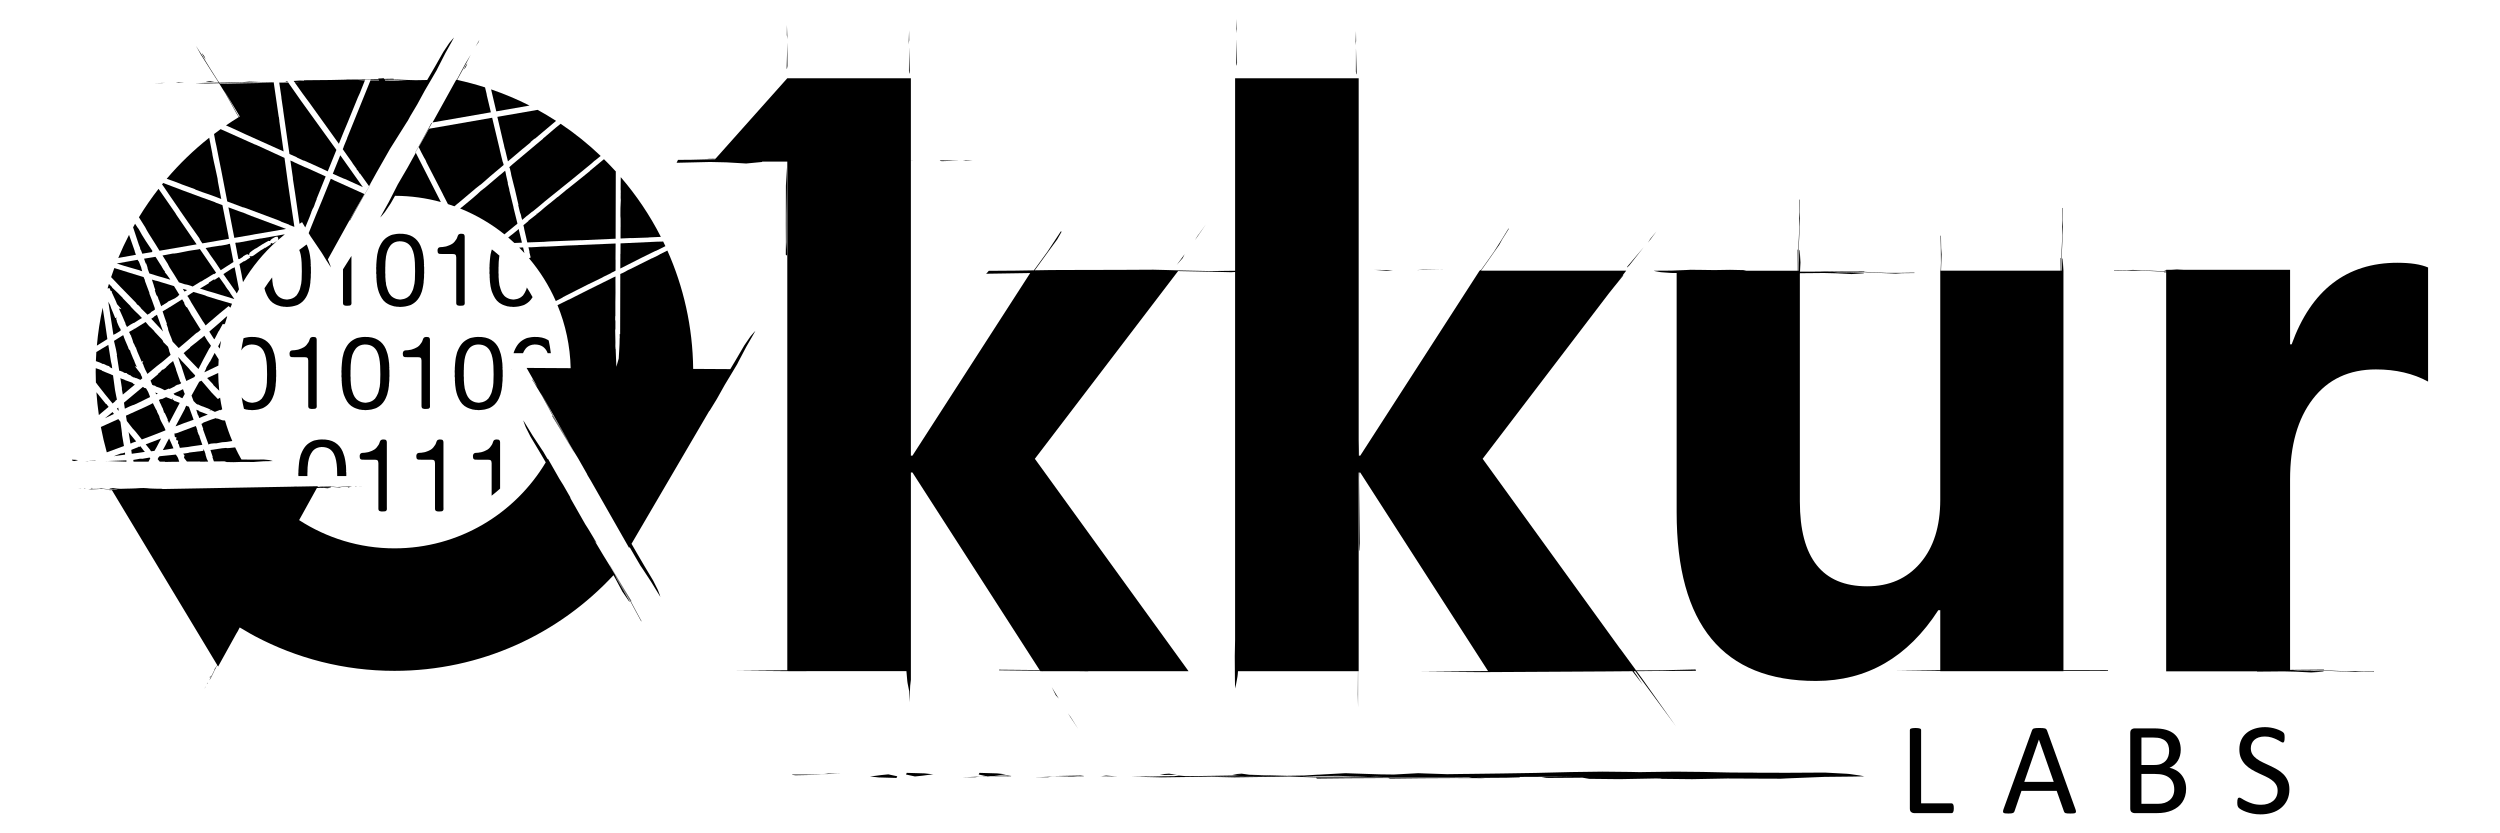 <svg enable-background="new 0 0 1500 500" height="500" viewBox="0 0 1500 500" width="1500" xmlns="http://www.w3.org/2000/svg"><path d="m227.033 304.073v1.186c0 .386.079.707.242.949.164.243.365.4.609.459.249.059.531.131.858.216h.918c.524 0 .982-.032 1.369-.092.393-.065.681-.256.891-.583.158-.242.236-.583.209-1.009-.021-.426-.026-.845-.026-1.251v-4.77-26.029-6.112c0-.57 0-1.114 0-1.625 0-.505-.126-.924-.367-1.252-.164-.203-.426-.333-.792-.393-.369-.064-.76-.092-1.166-.092-.079.039-.185.06-.301.06-.125 0-.229.019-.308.059-.367.085-.655.249-.852.491-.249.367-.446.793-.583 1.284-.144.491-.334.937-.583 1.343-.367.57-.753 1.101-1.159 1.592-.406.485-.897.918-1.468 1.284-.531.321-1.081.598-1.651.819-.57.229-1.16.438-1.775.642-.236.085-.485.138-.729.151-.248.026-.47.059-.673.098-.445.119-.997.184-1.645.184-.661 0-1.146.099-1.474.302-.282.164-.498.452-.636.858-.15.406-.178.852-.098 1.343.046.203.064.381.064.518 0 .145.041.274.12.399.249.452.694.682 1.35.701.648.02 1.322.033 2.011.033h4.651c.485 0 .943.013 1.368.032.434.02.788.132 1.076.335.242.203.374.438.393.701.026.268.07.582.157.949v21.757z"/><path d="m261.002 304.073v1.186c0 .386.079.707.249.949.164.243.367.4.609.459s.53.131.852.216h.917c.53 0 .989-.032 1.375-.092.387-.065.681-.256.885-.583.164-.242.235-.583.216-1.009s-.032-.845-.032-1.251v-4.77-26.029-6.112c0-.57 0-1.114 0-1.625 0-.505-.119-.924-.368-1.252-.163-.203-.426-.333-.792-.393-.369-.064-.753-.092-1.159-.092-.079.039-.184.06-.308.06-.118 0-.223.019-.303.059-.366.085-.654.249-.857.491-.242.367-.438.793-.576 1.284-.145.491-.341.937-.583 1.343-.367.57-.76 1.101-1.159 1.592-.413.485-.898.918-1.468 1.284-.532.321-1.081.598-1.65.819-.57.229-1.16.438-1.776.642-.242.085-.485.138-.727.151-.249.026-.472.059-.675.098-.445.119-1.002.184-1.651.184-.655 0-1.14.099-1.467.302-.281.164-.498.452-.642.858s-.17.852-.091 1.343c.039.203.065.381.065.518 0 .145.04.274.116.399.25.452.696.682 1.351.701.648.02 1.317.033 2.01.033h4.646c.491 0 .95.013 1.376.032.433.02.786.132 1.068.335.249.203.38.438.399.701.02.268.072.582.151.949v21.757 4.463z"/><path d="m241.896 213.583c.251.449.697.682 1.352.705.648.02 1.323.026 2.01.026h4.653c.485 0 .95.013 1.37.033.432.02.786.131 1.074.334.242.203.374.439.393.701.026.269.072.583.157.95v21.757 4.462 1.192s.079.701.242.943c.164.242.367.4.61.459.249.059.53.131.856.216h.919c.53 0 .982-.033 1.369-.102.393-.056.681-.246.891-.573.157-.242.235-.583.209-1.008-.02-.426-.028-.845-.028-1.251v-4.77-26.028-6.113c0-.57 0-1.107 0-1.625 0-.504-.123-.92-.365-1.251-.164-.2-.426-.33-.793-.393-.367-.06-.753-.092-1.166-.092-.079.042-.184.059-.301.059-.125 0-.229.023-.31.066-.365.075-.653.242-.85.488-.249.367-.439.792-.583 1.281-.144.491-.334.94-.583 1.346-.367.57-.754 1.101-1.16 1.588-.406.488-.897.917-1.467 1.284-.533.328-1.082.599-1.653.825-.562.223-1.158.439-1.773.639-.236.085-.484.134-.728.154-.242.016-.472.052-.675.095-.445.118-.996.183-1.644.183-.655 0-1.146.098-1.474.298-.282.167-.498.452-.635.858-.151.406-.177.858-.099 1.346.044.203.065.377.065.518.001.145.041.276.117.4z"/><path d="m236.526 183.811c.289.039.563.069.825.092.262.02.524.068.767.147h.367c.125.045.262.045.425 0 .164-.036.347-.017.55.065.125.04.328.062.61.062s.511-.022.675-.062c.157-.042.34-.052.517-.029.184.02.352.009.524-.036.485-.079.948-.141 1.402-.181.446-.039.891-.141 1.343-.304.413-.118.832-.243 1.282-.367.447-.125.838-.281 1.162-.488.249-.161.498-.314.766-.459.262-.141.498-.298.701-.458.773-.534 1.494-1.222 2.175-2.081.668-.852 1.212-1.729 1.611-2.626.164-.364.321-.741.465-1.13.138-.384.288-.783.452-1.189.085-.324.164-.662.249-1.009.079-.347.164-.681.241-1.012.159-.524.264-1.068.309-1.615.04-.55.118-1.107.243-1.681v-.612c.085-.403.125-.826.125-1.251 0-.429.04-.848.118-1.255v-.668-.979c.079-.285.111-.603.091-.95s-.026-.681-.026-1.005v-1.896c0-.161 0-.334 0-.518s-.021-.337-.065-.459c-.079-.246-.085-.521-.026-.829.059-.301.052-.577-.033-.822v-.55c-.039-.203-.053-.419-.026-.642.013-.226.007-.436-.033-.642-.04-.161-.053-.325-.033-.489.02-.16-.007-.347-.092-.547-.079-.449-.133-.897-.151-1.346-.026-.449-.092-.897-.216-1.343-.079-.328-.158-.661-.209-1.015-.066-.337-.138-.678-.217-1.002-.203-.57-.386-1.121-.55-1.648-.164-.53-.347-1.042-.55-1.533-1.022-2.319-2.57-4.121-4.645-5.405-2.077-1.284-4.809-1.887-8.19-1.805-.288.043-.55.059-.792.059s-.511.026-.792.065c-.577.121-1.134.216-1.684.305-.55.082-1.095.223-1.625.426-1.867.819-3.328 1.815-4.363 2.991-1.042 1.189-1.946 2.716-2.726 4.589-.282.609-.484 1.254-.609 1.923-.118.675-.289 1.356-.486 2.05-.084.203-.117.42-.09.643.02.223-.013.432-.092.642-.04.406-.085.802-.125 1.186-.039.393-.079.786-.125 1.195l-.183 2.568v1.157c-.08.331-.099.727-.059 1.195s.059.881.059 1.251c0 .321-.02.662-.059 1.009s-.021.662.059.947c.084.203.105.41.065.609-.039.206-.039.39 0 .547.04.209.04.423 0 .646-.039.226-.02.438.06.642v.645c0 .223.02.436.059.639.046.164.052.327.033.491-.021.157-.007.321.033.484.079.449.144.897.184 1.343.038.449.098.901.182 1.35.165.652.303 1.274.426 1.861.126.589.31 1.173.55 1.743.486 1.264 1.063 2.427 1.711 3.482.655 1.061 1.468 1.956 2.451 2.689.196.164.413.298.635.399.229.102.439.229.643.396.57.328 1.166.593 1.769.792.615.206 1.264.406 1.958.613zm-4.638-12.101c-.17-.445-.262-.927-.281-1.438-.02-.508-.085-1.006-.217-1.494-.039-.449-.065-.865-.085-1.251-.02-.393-.052-.789-.098-1.196-.033-.079-.046-.189-.026-.333.02-.145.026-.259.026-.334v-1.104c-.079-.285-.105-.6-.085-.947.019-.344.033-.681.033-1.009v-1.831c0-.209 0-.39 0-.55 0-.164.02-.305.052-.429v-.734c0-.324.013-.661.033-1.012.02-.341.031-.678.031-1.002.041-.407.08-.81.119-1.192.046-.387.085-.764.131-1.134.031-.2.052-.416.052-.639 0-.226.046-.436.131-.642.118-.531.229-1.048.334-1.56.098-.511.249-.986.452-1.435.452-1.141 1.009-2.149 1.683-3.027.675-.875 1.56-1.556 2.661-2.047.281-.121.556-.212.825-.275.262-.059.563-.131.883-.213.126-.04.281-.052.493-.029.203.02.341-.01.426-.092 1.178 0 2.175.111 2.993.334.814.226 1.548.563 2.203 1.009 1.014.733 1.821 1.68 2.416 2.843.585 1.159 1.024 2.476 1.312 3.938.282 1.467.465 3.04.55 4.71s.118 3.38.118 5.133c0 1.671-.033 3.341-.118 5.009-.085 1.67-.329 3.161-.733 4.465-.079.324-.159.632-.217.914-.059.285-.15.573-.275.855-.281.694-.57 1.284-.852 1.772-.289.484-.636 1.019-1.043 1.589-.241.246-.45.409-.607.491-.079.075-.164.161-.242.242-.085.085-.184.164-.308.246-.655.448-1.389.792-2.203 1.038-.241.082-.503.131-.791.154-.288.02-.577.068-.858.15-.249.082-.585.102-1.009.059-.426-.036-.721-.075-.885-.121-.203-.079-.374-.111-.517-.088-.144.02-.302-.01-.465-.092-1.297-.406-2.378-1.019-3.23-1.834-.779-.816-1.363-1.69-1.744-2.627-.387-.94-.748-2.018-1.068-3.24z"/><path d="m270.751 152.399c.491 0 .95.01 1.376.03s.786.134 1.068.334c.249.206.38.442.4.7.02.269.065.587.15.95v21.757 4.461 1.187c0 .393.079.707.249.953.164.243.367.397.607.456.244.063.526.134.854.219h.917c.531 0 .99-.032 1.376-.102.387-.055.682-.249.885-.573.162-.246.235-.58.216-1.009s-.033-.845-.033-1.251v-4.769-26.032-6.113c0-.566 0-1.107 0-1.625 0-.504-.118-.921-.367-1.248-.164-.203-.426-.334-.793-.396-.367-.059-.753-.092-1.16-.092-.08.043-.183.059-.308.059-.118 0-.223.026-.301.065-.367.075-.655.243-.858.488-.243.367-.439.792-.583 1.28-.138.492-.334.941-.577 1.347-.367.573-.76 1.101-1.16 1.588-.413.488-.899.917-1.468 1.285-.531.328-1.081.599-1.657.822-.563.229-1.153.442-1.769.642-.243.085-.492.135-.728.154-.249.016-.472.049-.682.091-.445.121-.996.187-1.644.187-.656 0-1.14.102-1.468.298-.282.164-.498.456-.642.858-.144.406-.17.858-.092 1.346.04.203.066.376.066.521 0 .141.039.272.118.396.249.449.694.681 1.35.704.648.02 1.317.029 2.011.029h4.647z"/><path d="m173.947 213.583c.249.449.694.682 1.35.705.648.02 1.323.026 2.011.026h4.645c.491 0 .95.013 1.376.033.431.02.786.131 1.068.334.249.203.38.439.399.701.02.269.072.583.151.95v21.757 4.462 1.192s.079.701.249.943c.164.242.367.4.609.459.243.059.531.131.852.216h.917c.531 0 .989-.033 1.376-.102.387-.056.679-.246.884-.573.164-.242.236-.583.215-1.008-.018-.426-.032-.845-.032-1.251v-4.77-26.028-6.113c0-.57 0-1.107 0-1.625 0-.504-.118-.92-.367-1.251-.157-.2-.419-.33-.792-.393-.367-.06-.753-.092-1.16-.092-.079.042-.183.059-.31.059-.117 0-.221.023-.3.066-.367.075-.655.242-.858.488-.244.367-.438.792-.577 1.281-.144.491-.34.94-.583 1.346-.367.57-.755 1.101-1.16 1.588-.412.488-.897.917-1.467 1.284-.53.328-1.081.599-1.651.825-.57.223-1.16.439-1.775.639-.243.085-.485.134-.727.154-.249.016-.472.052-.675.095-.446.118-.996.183-1.651.183s-1.14.098-1.467.298c-.282.167-.498.452-.635.858-.151.406-.177.858-.099 1.346.046.203.066.377.066.518 0 .145.039.276.118.4z"/><path d="m232.556 235.672c.079-.34.164-.681.243-1.009.164-.531.268-1.068.308-1.618.04-.551.123-1.107.243-1.677v-.616c.085-.406.125-.819.125-1.251 0-.425.038-.845.125-1.25v-.675-.976c.078-.282.104-.603.084-.95s-.027-.681-.027-1.002v-1.899c0-.157 0-.334 0-.518 0-.183-.018-.333-.057-.458-.087-.243-.092-.518-.033-.829.059-.298.053-.573-.033-.822v-.55c-.039-.196-.053-.419-.026-.642.011-.223.005-.433-.032-.642-.04-.157-.053-.321-.033-.485.026-.164-.006-.351-.091-.551-.079-.452-.131-.897-.151-1.35-.02-.445-.092-.891-.216-1.336-.079-.331-.151-.665-.209-1.012-.066-.344-.138-.681-.217-1.009-.203-.566-.386-1.117-.55-1.654-.166-.521-.348-1.032-.55-1.523-1.017-2.319-2.562-4.124-4.646-5.405-2.076-1.284-4.808-1.887-8.182-1.805-.294.042-.557.059-.799.059-.244 0-.511.023-.792.066-.571.121-1.135.216-1.684.305-.55.078-1.088.223-1.618.425-1.874.819-3.335 1.815-4.37 2.994-1.035 1.183-1.946 2.712-2.719 4.586-.288.613-.491 1.251-.609 1.926-.125.668-.289 1.353-.492 2.047-.079.204-.111.413-.092.635.02.229-.013.436-.091.643-.04.413-.081.806-.125 1.189-.04.396-.079.79-.119 1.196l-.183 2.568v1.16c-.085.328-.105.727-.065 1.192s.065.881.065 1.251c0 .324-.026.662-.065 1.009s-.02.662.065.95c.079.203.099.406.059.609s-.04.387 0 .547c.04.206.04.416 0 .645-.04.223-.02.439.059.636v.648c0 .223.02.439.065.642.04.164.053.321.025.485-.018.161-.006.327.035.491.079.446.144.898.184 1.343.039.445.104.897.183 1.343.164.655.308 1.278.426 1.867.125.59.308 1.173.55 1.743.491 1.265 1.062 2.424 1.71 3.479.655 1.062 1.467 1.959 2.45 2.693.195.164.413.295.642.399.223.099.433.226.636.393.57.328 1.166.589 1.775.793.609.209 1.264.406 1.952.616.289.04.563.072.832.085.262.026.518.079.76.154h.367c.125.042.269.042.426 0 .164-.036.345-.017.557.068.118.04.321.06.603.06.289 0 .511-.02.675-.06.164-.045.34-.052.518-.033.184.02.354.007.524-.036.492-.076.957-.144 1.409-.18.445-.04.891-.144 1.336-.308.413-.118.838-.243 1.291-.367.445-.128.832-.282 1.153-.485.248-.164.504-.321.766-.458.263-.144.498-.298.708-.459.766-.53 1.494-1.225 2.168-2.083.668-.852 1.212-1.73 1.611-2.621.162-.367.321-.747.466-1.133.144-.387.294-.787.458-1.193.074-.328.154-.663.239-1.01zm-4.462-6.021c-.085 1.671-.327 3.158-.735 4.461-.077.328-.149.636-.214.918-.061.288-.15.576-.269.858-.288.694-.577 1.284-.858 1.769-.288.492-.636 1.022-1.035 1.592-.249.243-.452.406-.616.492-.08.075-.164.157-.242.242-.085.079-.184.164-.308.242-.65.445-1.382.792-2.195 1.042-.249.079-.511.131-.799.151-.281.02-.57.072-.858.151-.243.085-.577.104-1.002.059-.433-.033-.728-.079-.891-.118-.203-.079-.373-.111-.518-.092-.144.02-.295-.006-.458-.092-1.304-.406-2.385-1.022-3.236-1.834-.78-.813-1.356-1.691-1.743-2.627-.387-.937-.741-2.018-1.068-3.236-.172-.452-.255-.924-.275-1.441-.026-.504-.092-1.002-.216-1.494-.046-.445-.072-.865-.091-1.251-.02-.39-.053-.786-.092-1.192-.04-.079-.052-.197-.026-.341.013-.137.026-.252.026-.334v-1.101c-.079-.282-.112-.596-.092-.943s.031-.682.031-1.009v-1.834c0-.207 0-.387 0-.55s.021-.301.061-.426v-.734c0-.327.006-.661.026-1.012.026-.344.033-.678.033-1.006.046-.406.079-.809.125-1.192.038-.386.085-.76.125-1.133.04-.203.059-.413.059-.636 0-.229.039-.438.125-.645.118-.527.229-1.045.334-1.556.098-.511.255-.986.458-1.438.452-1.136 1.002-2.148 1.684-3.023.669-.875 1.553-1.56 2.66-2.047.282-.122.55-.213.819-.275.262-.059.563-.131.884-.213.125-.039.289-.052.492-.029.203.02.347-.01.432-.092 1.18 0 2.175.112 2.994.334.813.226 1.545.563 2.195 1.009 1.015.737 1.821 1.684 2.417 2.843.589 1.157 1.029 2.477 1.311 3.938.281 1.464.465 3.037.55 4.707.085 1.671.118 3.381.118 5.136-.004 1.667-.036 3.338-.122 5.002z"/><path d="m300.508 235.672c.079-.34.164-.681.242-1.009.164-.531.267-1.068.308-1.618.039-.551.125-1.107.241-1.677v-.616c.087-.406.126-.819.126-1.251 0-.425.039-.845.125-1.25v-.675-.976c.079-.282.112-.603.092-.95-.026-.347-.026-.681-.026-1.002v-1.899c0-.157 0-.334 0-.518 0-.183-.026-.333-.065-.458-.085-.243-.091-.518-.033-.829.064-.298.052-.573-.033-.822v-.55c-.033-.196-.052-.419-.026-.642.02-.223.006-.433-.033-.642-.039-.157-.052-.321-.026-.485.02-.164-.013-.351-.1-.551-.077-.452-.129-.897-.149-1.35-.02-.445-.092-.891-.216-1.336-.079-.331-.15-.665-.21-1.012-.059-.344-.137-.681-.216-1.009-.203-.566-.387-1.117-.55-1.654-.157-.521-.34-1.032-.55-1.523-1.016-2.319-2.562-4.124-4.646-5.405-2.076-1.284-4.809-1.887-8.182-1.805-.289.042-.55.059-.801.059-.24 0-.509.023-.791.066-.57.121-1.133.216-1.684.305-.55.078-1.087.223-1.618.425-1.874.819-3.328 1.815-4.37 2.994-1.036 1.183-1.945 2.712-2.718 4.586-.282.613-.492 1.251-.61 1.926-.118.668-.288 1.353-.485 2.047-.085.204-.118.413-.098.635.02.229-.006.436-.085.643-.046.413-.085.806-.131 1.189-.033.396-.079.79-.12 1.196l-.182 2.568v1.16c-.085.328-.1.727-.065 1.192.046.465.065.881.065 1.251 0 .324-.02.662-.065 1.009-.034.347-.02.662.065.95.085.203.098.406.065.609-.046.203-.046.387 0 .547.033.206.033.416 0 .645-.046.223-.028.439.052.636v.648c0 .223.026.439.064.642.041.164.055.321.034.485-.02.161-.013.327.033.491.079.446.138.898.184 1.343.032.445.098.897.183 1.343.157.655.301 1.278.42 1.867.13.59.314 1.173.55 1.743.491 1.265 1.061 2.424 1.709 3.479.653 1.062 1.474 1.959 2.451 2.693.203.164.412.295.642.399.221.099.433.226.634.393.578.328 1.168.589 1.777.793.616.209 1.264.406 1.959.616.288.04.557.072.825.085.262.026.518.079.758.154h.369c.125.042.269.042.433 0 .164-.036.347-.017.55.068.118.04.319.06.607.06.283 0 .506-.02.669-.06.163-.045.341-.052.518-.033.183.02.36.007.524-.036.491-.076.956-.144 1.408-.18.445-.04.891-.144 1.341-.308.408-.118.834-.243 1.286-.367.445-.128.832-.282 1.159-.485.242-.164.497-.321.767-.458.262-.144.498-.298.701-.459.773-.53 1.494-1.225 2.169-2.083.675-.852 1.212-1.73 1.618-2.621.164-.367.321-.747.458-1.133.144-.387.295-.787.459-1.193.087-.328.165-.663.244-1.01zm-4.462-6.021c-.085 1.671-.321 3.158-.734 4.461-.079.328-.151.636-.216.918-.052.288-.151.576-.269.858-.282.694-.57 1.284-.858 1.769-.288.492-.637 1.022-1.035 1.592-.249.243-.452.406-.616.492-.078.075-.164.157-.244.242-.078.079-.182.164-.306.242-.649.445-1.383.792-2.195 1.042-.249.079-.511.131-.799.151-.282.02-.57.072-.852.151-.249.085-.583.104-1.009.059-.434-.033-.72-.079-.884-.118-.203-.079-.382-.111-.52-.092-.149.02-.299-.006-.463-.092-1.297-.406-2.378-1.022-3.236-1.834-.775-.813-1.356-1.691-1.736-2.627-.393-.937-.747-2.018-1.074-3.236-.164-.452-.256-.924-.275-1.441-.02-.504-.091-1.002-.216-1.494-.04-.445-.066-.865-.092-1.251-.02-.39-.052-.786-.091-1.192-.04-.079-.046-.197-.026-.341.013-.137.026-.252.026-.334v-1.101c-.079-.282-.112-.596-.094-.943.028-.347.035-.682.035-1.009v-1.834c0-.207 0-.387 0-.55s.02-.301.059-.426v-.734c0-.327.013-.661.033-1.012.018-.344.032-.678.032-1.006.04-.406.079-.809.119-1.192.039-.386.085-.76.125-1.133.039-.203.059-.413.059-.636 0-.229.04-.438.125-.645.123-.527.229-1.045.334-1.556s.256-.986.458-1.438c.452-1.136 1.008-2.148 1.684-3.023.668-.875 1.558-1.56 2.66-2.047.282-.122.557-.213.819-.275.262-.059.564-.131.891-.213.116-.039.282-.052.485-.029.202.02.347-.01.433-.092 1.179 0 2.175.112 2.994.334.812.226 1.546.563 2.195 1.009 1.015.737 1.827 1.684 2.417 2.843.59 1.157 1.028 2.477 1.311 3.938.282 1.464.465 3.037.55 4.707.083 1.671.125 3.381.125 5.136-.004 1.667-.045 3.338-.129 5.002z"/><path d="m300.056 293.171v-20.021-6.112c0-.57 0-1.114 0-1.625 0-.505-.125-.924-.367-1.252-.164-.203-.426-.333-.792-.393-.367-.064-.754-.092-1.167-.092-.079.039-.183.06-.302.06-.125 0-.229.019-.308.059-.367.085-.655.249-.853.491-.248.367-.438.793-.582 1.284-.137.491-.333.937-.583 1.343-.369.57-.753 1.101-1.16 1.592-.406.485-.892.918-1.467 1.284-.531.321-1.081.598-1.651.819-.565.229-1.16.438-1.769.642-.242.085-.491.138-.733.151-.242.026-.472.059-.675.098-.446.119-.996.184-1.645.184-.655 0-1.146.099-1.467.302-.29.164-.498.452-.642.858-.145.406-.171.852-.092 1.343.04.203.059.381.059.518 0 .145.046.274.125.399.243.452.687.682 1.343.701.655.02 1.323.033 2.018.033h4.646c.484 0 .949.013 1.375.032.426.02.786.132 1.068.335.243.203.374.438.399.701.02.268.066.582.151.949v19.563c1.741-1.357 3.431-2.771 5.071-4.246z"/><path d="m200.355 272.383c.588 1.16 1.029 2.477 1.311 3.944s.465 3.033.55 4.704c.077 1.507.105 3.046.111 4.611h5.451v-1.375c0-.164 0-.334 0-.519 0-.183-.02-.34-.059-.457-.085-.249-.092-.519-.033-.826.066-.309.053-.583-.034-.825v-.551c-.031-.203-.051-.413-.024-.642.02-.224.006-.439-.033-.643-.04-.163-.053-.321-.026-.484.02-.164-.013-.348-.098-.551-.079-.452-.131-.897-.151-1.35-.02-.445-.092-.891-.216-1.337-.079-.333-.153-.667-.21-1.015-.065-.341-.137-.682-.218-1.009-.201-.57-.385-1.121-.548-1.645-.164-.531-.347-1.042-.55-1.533-1.015-2.319-2.562-4.121-4.645-5.405-2.079-1.283-4.809-1.887-8.183-1.802-.289.039-.55.06-.799.06-.243 0-.511.019-.792.059-.57.124-1.134.229-1.684.309-.55.078-1.087.222-1.618.425-1.874.82-3.328 1.815-4.37 2.994-1.035 1.186-1.946 2.713-2.718 4.587-.289.616-.492 1.251-.609 1.926-.125.668-.288 1.355-.491 2.05-.079.204-.112.413-.092.636.02.229-.015.439-.091.642-.04.406-.079.807-.125 1.193-.033.387-.08.786-.118 1.192l-.184 2.567v1.16c-.085.327-.098.727-.065 1.192.036.367.043.675.05.976h5.394v-1.435c0-.203 0-.386 0-.55 0-.163.018-.309.059-.426v-.734c0-.327.007-.661.033-1.008.02-.348.026-.683.026-1.01.044-.413.078-.806.125-1.192.039-.386.085-.767.125-1.127.039-.209.059-.419.059-.648 0-.223.04-.433.125-.643.118-.523.229-1.048.334-1.559.098-.504.253-.983.458-1.436.452-1.133 1.009-2.142 1.684-3.026.668-.871 1.559-1.553 2.66-2.044.282-.117.55-.21.819-.274.263-.06.564-.132.892-.217.118-.032.281-.046.484-.025.203.019.347-.007.433-.093 1.179 0 2.175.111 2.994.335.812.222 1.546.563 2.194 1.008 1.012.736 1.824 1.687 2.413 2.846z"/><path d="m164.349 236.681c.085-.327.164-.662.249-1.009.079-.34.164-.681.243-1.009.164-.531.269-1.068.308-1.618.04-.551.125-1.107.242-1.677v-.616c.085-.406.125-.819.125-1.251 0-.425.04-.845.125-1.25v-.675-.976c.079-.282.105-.603.084-.95-.018-.347-.025-.681-.025-1.002v-1.899c0-.157 0-.334 0-.518 0-.183-.02-.333-.059-.458-.085-.243-.091-.518-.032-.829.059-.298.052-.573-.033-.822v-.55c-.039-.196-.052-.419-.026-.642.013-.223.006-.433-.033-.642-.039-.157-.052-.321-.032-.485.026-.164-.007-.351-.092-.551-.08-.452-.13-.897-.15-1.35-.02-.445-.092-.891-.218-1.336-.077-.331-.149-.665-.208-1.012-.067-.344-.138-.681-.216-1.009-.203-.566-.386-1.117-.552-1.654-.162-.521-.346-1.032-.549-1.523-1.016-2.319-2.562-4.124-4.645-5.405-2.077-1.284-4.809-1.887-8.189-1.805-.288.042-.55.059-.792.059s-.511.023-.793.066c-.57.121-1.133.216-1.683.305-.429.062-.849.193-1.263.331-.545 2.421-1.007 4.868-1.361 7.354.196-.317.388-.645.612-.933.668-.875 1.553-1.56 2.653-2.047.288-.122.557-.213.826-.275.262-.059.563-.131.884-.213.125-.039.289-.052.491-.029.203.02.348-.01.426-.092 1.186 0 2.182.112 2.994.334.813.226 1.553.563 2.202 1.009 1.015.737 1.821 1.684 2.417 2.843.583 1.157 1.028 2.477 1.31 3.938.282 1.464.465 3.037.549 4.707.087 1.671.12 3.381.12 5.136 0 1.671-.033 3.341-.12 5.005-.083 1.671-.326 3.158-.732 4.461-.079.328-.151.636-.217.918-.059.288-.151.576-.275.858-.282.694-.57 1.284-.852 1.769-.289.492-.636 1.022-1.042 1.592-.242.243-.445.406-.609.492-.079.075-.164.157-.242.242-.087.079-.184.164-.308.242-.649.445-1.389.792-2.202 1.042-.242.079-.506.131-.792.151-.282.02-.57.072-.858.151-.243.085-.583.104-1.003.059-.432-.033-.727-.079-.891-.118-.203-.079-.374-.111-.518-.092-.144.02-.294-.006-.458-.092-1.304-.406-2.385-1.022-3.236-1.834-.343-.357-.629-.73-.895-1.114.375 2.339.829 4.648 1.375 6.925.439.141.873.282 1.348.426.289.04.564.072.833.085.26.026.517.079.76.154h.367c.125.042.269.042.426 0 .164-.036.347-.017.55.068.125.04.328.06.609.06.282 0 .511-.02.675-.06.164-.045.341-.052.518-.033.184.02.354.007.524-.036.485-.076.957-.144 1.402-.18.452-.04.897-.144 1.343-.308.413-.118.838-.243 1.284-.367.452-.128.839-.282 1.158-.485.251-.164.5-.321.769-.458.262-.144.497-.298.701-.459.771-.53 1.5-1.225 2.175-2.083.668-.852 1.211-1.73 1.611-2.621.164-.367.321-.747.465-1.133.134-.391.289-.791.448-1.197z"/><path d="m168.575 183.811c.288.039.557.069.826.092.262.02.516.068.76.147h.367c.125.045.269.045.433 0 .164-.036.347-.017.55.065.118.04.328.062.609.062.282 0 .504-.022.668-.062.164-.042.341-.052.518-.029.184.02.36.009.529-.036.487-.079.952-.141 1.404-.181.445-.039.891-.141 1.343-.304.406-.118.833-.243 1.285-.367.444-.125.832-.281 1.159-.488.249-.161.498-.314.767-.459.262-.141.498-.298.701-.458.773-.534 1.494-1.222 2.168-2.081.673-.852 1.212-1.729 1.619-2.626.164-.364.319-.741.457-1.13.144-.384.296-.783.46-1.189.085-.324.164-.662.249-1.009.079-.347.157-.681.235-1.012.164-.524.269-1.068.313-1.615.034-.55.12-1.107.237-1.681v-.612c.085-.403.131-.826.131-1.251 0-.429.033-.848.118-1.255v-.668-.979c.077-.285.112-.603.092-.95-.026-.347-.026-.681-.026-1.005v-1.896c0-.161 0-.334 0-.518s-.026-.337-.066-.459c-.085-.246-.091-.521-.032-.829.065-.301.052-.577-.035-.822v-.55c-.031-.203-.05-.419-.024-.642.02-.226.006-.436-.026-.642-.046-.161-.053-.325-.033-.489.02-.16-.013-.347-.098-.547-.079-.449-.13-.897-.15-1.346s-.087-.897-.216-1.343c-.079-.328-.152-.661-.21-1.015-.059-.337-.13-.678-.209-1.002-.21-.57-.393-1.121-.551-1.648-.164-.53-.347-1.042-.557-1.533-.117-.265-.264-.498-.393-.75-1.5 1.048-2.969 2.139-4.404 3.272.367.901.682 1.857.886 2.916.288 1.467.472 3.04.55 4.71.085 1.67.123 3.38.123 5.133 0 1.671-.038 3.341-.123 5.009-.079 1.67-.321 3.161-.734 4.465-.079.324-.15.632-.209.914-.059.285-.158.573-.275.855-.282.694-.57 1.284-.858 1.772-.288.484-.628 1.019-1.035 1.589-.249.246-.452.409-.616.491-.079.075-.158.161-.236.242-.085.085-.184.164-.314.246-.648.448-1.382.792-2.194 1.038-.251.082-.511.131-.799.154-.282.02-.572.068-.854.15-.248.082-.582.102-1.007.059-.426-.036-.721-.075-.884-.121-.205-.079-.38-.111-.518-.088-.151.02-.301-.01-.465-.092-1.297-.406-2.378-1.019-3.237-1.834-.773-.816-1.355-1.69-1.736-2.627-.395-.94-.747-2.018-1.074-3.24-.164-.445-.256-.927-.275-1.438-.021-.508-.091-1.006-.216-1.494-.04-.449-.066-.865-.087-1.251-.021-.351-.049-.705-.087-1.064-1.612 2.093-3.144 4.251-4.578 6.479.056.249.122.514.172.753.125.589.308 1.173.55 1.743.485 1.264 1.055 2.427 1.708 3.482.657 1.061 1.469 1.956 2.446 2.689.203.164.419.298.642.399s.433.229.642.396c.57.328 1.158.593 1.769.792.611.206 1.26.406 1.955.613z"/><path d="m210.864 153.553-5.071 8.036v14.583 4.461 1.187c0 .393.079.707.249.953.158.243.367.397.603.456.249.063.531.134.858.219h.917c.531 0 .982-.032 1.376-.102.386-.055.681-.249.884-.573.164-.246.236-.58.216-1.009-.027-.429-.032-.845-.032-1.251v-4.769z"/><path d="m308.029 184.177c.282 0 .511-.022.673-.062.159-.042.342-.052.519-.029.182.02.354.009.524-.036.485-.079.957-.141 1.402-.181.445-.039.891-.141 1.343-.304.411-.118.838-.243 1.284-.367s.839-.281 1.16-.488c.249-.161.498-.314.765-.459.264-.141.499-.298.702-.458.773-.534 1.494-1.222 2.175-2.081.367-.468.688-.946.978-1.431-1.093-1.972-2.236-3.911-3.463-5.795-.05.216-.103.436-.148.629-.059.285-.151.573-.275.855-.282.694-.57 1.284-.852 1.772-.289.484-.636 1.019-1.042 1.589-.243.246-.446.409-.609.491-.079.075-.164.161-.242.242-.085.085-.184.164-.31.246-.654.448-1.389.792-2.2 1.038-.243.082-.504.131-.793.154-.288.02-.577.068-.858.15-.243.082-.583.102-1.002.059-.433-.036-.729-.075-.891-.121-.204-.079-.374-.111-.518-.088-.144.02-.303-.01-.458-.092-1.304-.406-2.385-1.019-3.236-1.834-.78-.816-1.363-1.69-1.743-2.627-.387-.94-.747-2.018-1.068-3.24-.17-.445-.255-.927-.281-1.438-.02-.508-.087-1.006-.216-1.494-.039-.449-.065-.865-.085-1.251-.02-.393-.053-.789-.098-1.196-.033-.079-.046-.189-.026-.333.02-.145.026-.259.026-.334v-1.104c-.079-.285-.106-.6-.085-.947.02-.344.033-.681.033-1.009v-2.381c0-.164.02-.305.053-.429v-.734c0-.324.013-.661.031-1.012.021-.341.034-.678.034-1.002.04-.407.079-.81.118-1.192.046-.387.085-.764.129-1.134.035-.2.061-.416.061-.639 0-.226.039-.436.125-.642.001-.007.003-.014.003-.02-1.468-1.304-2.991-2.548-4.539-3.761-.097.315-.236.613-.293.937-.124.675-.288 1.356-.491 2.05-.085.203-.111.42-.092.643s-.013.432-.091.642c-.04.406-.085.802-.126 1.186-.038.393-.077.786-.123 1.195l-.184 2.568v1.157c-.079.331-.098.727-.059 1.195.04.468.059.881.059 1.251 0 .321-.02.662-.059 1.009s-.02.662.059.947c.085.203.105.41.065.609-.041.206-.041.39 0 .547.04.209.04.423 0 .646-.041.226-.02.438.059.642v.645c0 .223.02.436.059.639.046.164.052.327.032.491-.02.157-.006.321.033.484.079.449.144.897.184 1.343.039.449.098.901.183 1.35.164.652.308 1.274.426 1.861.125.589.308 1.173.55 1.743.485 1.264 1.061 2.427 1.71 3.482.655 1.061 1.468 1.956 2.449 2.689.198.164.415.298.637.399.229.102.439.229.642.396.57.328 1.166.593 1.775.792.609.207 1.258.406 1.952.613.289.039.563.069.832.092.262.02.518.068.76.147h.367c.125.045.262.045.426 0 .162-.036.347-.017.55.065.124.043.327.065.609.065z"/><path d="m306.87 221.756c.034-.022.073-.039.107-.062l-.107-.19z"/><path d="m315.273 209.335c.67-.875 1.555-1.56 2.653-2.047.289-.122.557-.213.828-.275.262-.059.563-.131.884-.213.125-.039.282-.052.492-.029.203.02.347-.01.426-.092 1.179 0 2.175.112 2.994.334.811.226 1.546.563 2.201 1.009 1.016.737 1.819 1.684 2.417 2.843.167.331.297.705.439 1.062h1.911c-.319-2.571-.758-5.107-1.282-7.609-.167-.115-.316-.249-.491-.357-2.077-1.284-4.809-1.887-8.189-1.805-.288.042-.55.059-.793.059-.242 0-.511.023-.792.066-.57.121-1.133.216-1.684.305-.55.078-1.094.223-1.618.425-1.874.819-3.335 1.815-4.37 2.994-1.042 1.183-1.946 2.712-2.726 4.586-.196.426-.301.881-.417 1.337h5.639c.411-.958.89-1.836 1.478-2.593z"/><path d="m121.751 33.189 1.605 2.582-.773-2.005-1.46-1.978.458 1.116z"/><path d="m98.958 49.729-2.338.049-4.907.118 5.51-.02z"/><path d="m110.514 49.807-3.392-.331-1.664.285 1.657-.01z"/><path d="m125.165 49.155 3.485-.049-2.424-.426-2.798.276 1.357.199z"/><path d="m217.875 47.632 9.139-.036.136-.003.065.131-.123.003-4.694.006-.072.243h4.772l.241-.003.13.255-.449-.006-4.765-.003-.087.298-13.942 34.443.075.036c-.322.79-.575 1.37-.817 1.93-.374.865-.726 1.68-1.299 3.154l.064.03-.588 1.412c.845 1.186 1.751 2.477 2.607 3.695 1.325 1.883 2.524 3.593 3.166 4.442l-.067.055 2.681 3.695-.128.095c.089.125.182.256.278.394.242.16.444.426.712.779l.875 1.418c.026.036.052.072.077.108l.141-.098 5.411 7.561.252-.439 4.416-7.973.04-.056 4.213-7.4 3.682-6.486 9.804-15.593.944-1.444 1.457-2.693 4.121-6.921 4.488-8.238 4.134-7.079 1.822-3.135 1.205-2.063.708-1.418.629-1.231 3.943-7.718 2.739-4.897.97-1.74 1.448-2.667-.872.95-1.769 2.103-.433.586-3.269 4.904-.858 1.491-4.167 7.354-3.99 6.846-1.111 1.89.336-.603-6.845.122-5.372-.158-4.153-.18-3.394-.118-5.724.039-.031-.065-.052-.063 5.65-.032-.295-.321-5.569.102-.363-.436-.867.105c-.141.016-.28.036-.431.042l-1.942.085.133.265-.565.01-9.737.108-8.836-.006-1.134.016 1.441.042zm18.507.285 7.705.292.144.003-9.071.164-4.066-.079-.166-.347z"/><path d="m340.131 264.227 3.905 6.669.511.851-.596-1.114-4.221-7.324-4.067-6.879-4.167-7.046-.111.374 4.363 7.157z"/><path d="m374.507 353.896 4.173 7.05.111-.374-4.37-7.167-4.382-7.305-3.899-6.682-.511-.846.59 1.12 4.226 7.326z"/><path d="m380.062 363.73-1.402-2.621-4.219-7.102-4.049-6.886-4.16-7.05-4.782-7.77-.026-.065-4.37-7.318-.016-.026-1.188-2.083 1.276 2.077.891 1.009-.498-.931-4.632-7.704-1.753-2.738-4.425-7.777-4.33-7.6-.321-.963-4.004-6.99-2.419-3.882-6.869-12.058c-.052.092-.113.18-.164.271l-1.468-2.499-1.192-2.058-.897-1.317-.767-1.159-4.763-7.232-2.922-4.796-1.029-1.684-1.605-2.585.387 1.229.963 2.575.301.668 2.647 5.247.884 1.488 4.344 7.245 3.965 6.765c-18.467 30.878-52.171 51.603-90.772 51.603-21.109 0-40.708-6.276-57.206-16.942l10.654-19.255 1.976-.131 2.014.046 1.995.19.439.045 1.952-.399.039-.137v-.053l-2.09-.092-2.129.014-.753-.145h.753l2.149-.02 2.175-.06 1.809.164 2.011.145 1.205.098.983-.229 2.463-.185 2.391-.091 1.769-.177-1.631-.099-2.477.177-1.008.072-1.52.145-2.339.124-1.854-.145-.969-.098-.799-.072-2.221.065-2.142.026-2.195.046-1.63.111.234-.426-12.084.223-1.661-.033-.927.079-47.148.858-31.191.573-.924-.187-.465-.007h-2.267l-2.125-.06-2.022-.085-1.837-.17-1.949-.105-2.267.06-2.486.164-2.447.085-2.326.059h-.282l-1.88.053-2.219.065-2.013-.125-1.985-.262-.439-.065-1.965.327-.046.132v.053l2.083.177 2.129.065.747.17-.753-.026-2.146-.059-2.177-.032-1.803-.23-2.001-.222-1.203-.139-.989.19-2.47.085-2.391.007-1.776.105 1.628.157 2.483-.079 1.009-.039 1.526-.085 2.339-.027 1.844.21.971.138.794.099 2.218.026 2.149.053.916.019-1.914.033-1.141-.026-2.195-.025.065.209 1.443-.026 31.822 52.863 31.392 52.134-.819 1.202-.695.989-.298.963-1.084 2.222-1.124 2.108-.739 1.619.899-1.363 1.097-2.228.446-.903.646-1.39 1.071-2.076.688-.997.416.689 10.954-19.803.975-1.608.539-1.13.503-.907c5.254 3.197 9.065 5.215 9.065 5.215 25 13.267 53.491 20.827 83.767 20.827 51.932 0 98.673-22.104 131.411-57.388l1.033 1.818 3.499 6.531.773 1.461 4.121 6.002.262.071.059-.032-.033-.053-3.773-6.748-3.99-6.853-1.226-2.489 1.394 2.391 4.037 6.898 4.147 6.991 3.184 5.942 3.151 5.752c.052-.047.111-.093.164-.138l-3.119-5.727z"/><path d="m218.293 117.52 3.893-6.676.484-.875-.669 1.078-4.303 7.278-3.99 6.922-4.088 7.092.386-.075 4.088-7.325z"/><path d="m287.591 23.975-.704 1.267-1.5 2.555 1.697-2.446z"/><path d="m278.122 41.919 1.362-1.667.995-2.251-.739.957-.164.285z"/><path d="m254.851 81.186-4.104 7.465-1.642 2.899c.026.016.046.03.072.046l2.152-3.748 3.902-6.974 3.99-7.154-.38.089z"/><path d="m47.068 293.256 1.297.026.406-.078-.56.012z"/><path d="m50.298 293.275h.383l.796.053-.789-.229z"/><path d="m54.835 293.02h.091l.808-.012-.552-.283-.665.158z"/><path d="m215.535 291.887.557-.033 1.143-.085-1.297.026z"/><path d="m212.825 291.867.797.197.387-.191-.387.014z"/><path d="m209.39 292.307-.806.046.561.254.661-.176-.325-.131z"/><path d="m194.027 291.848-2.07.013-.262.012.337.033 2.27.02 2.149-.039 2.195-.053-.077-.21-2.249.132z"/><path d="m122.632 413.344.633-1.126.119-.401-.247.498z"/><path d="m124.168 410.507.181-.34.421-.675-.572.583z"/><path d="m126.495 405.58-.508.361-.18.663.275-.224.043-.078z"/><path d="m43.242 275.79-.101.399 1.218.466.976-.177.884-.204.636-.124-1.181-.235z"/><path d="m52.735 276.714-1.858.144 1.688-.02.239-.059.471-.065z"/><path d="m56.989 276.616h.407l.069-.08-.476-.104-3.851.137.036.007z"/><path d="m71.529 222.451c.026.003.042.003.056.003.534 0 .968.151 1.631.508l.971.305-.001.458c.11-.026.218-.056.336-.056l1.72.266-.069.209c.062.023.124.046.191.066l-.029.095c.097.052.196.108.3.164.577.321 1.229.685 1.998.911l-.062.242c.572.207.978.364 1.229.73.041.01.082.023.117.03.426-.023.734.082 1.736.553l.061-.111c.578.278 1.05.475 1.507.662.28.118.555.229.843.357.072.007.149.02.238.039l1.118-.949c-.088-.177-.182-.384-.296-.655l.123-.072c-.077-.177-.138-.266-.206-.367h-.067l-.167-.37c-.089-.164-.182-.36-.278-.628l-.059-.171-.01-.029.082-.026c-.311-.596-.406-.718-.73-1.127l-2.925-3.79 1.259.458c-.39-.511-.735-1.37-1.247-2.641l-.283-.691.075-.033c-.616-1.14-1.089-2.332-1.547-3.495-.254-.642-.508-1.288-.787-1.916l-.185-.417.1-.347c-.082-.105-.177-.203-.296-.324-.313-.321-.74-.756-1.08-1.549l.108-.069c-.765-1.657-1.095-2.47-1.706-3.97l-.553-1.36-.323-.819c-.03-.285-.252-.842-.522-1.441-.611.38-1.209.75-1.793 1.114-1.301.803-2.541 1.569-3.725 2.342.202.953.405 1.762.609 2.578.393 1.569.799 3.19 1.207 5.834l-.137.026z"/><path d="m68.373 200.697c.277-.121.475-.193.646-.239.811-.515 1.74-1.068 2.722-1.638.152-.203.404-.413.776-.675-.184-.403-.329-.816-.493-1.225l-.114.052-.429-.832.188-.105c-.004-.016-.013-.033-.018-.046l-.267-.003-.547-1.258c-.498-1.114-.81-1.864-.796-2.539-.17-.314-.344-.655-.438-.94l.749-.737-1.194.383c-.367-1.022-.883-2.221-1.382-3.387-.739-1.716-1.435-3.341-1.674-4.402-.316-.56-.717-1.32-1.11-2.064-.008-.013-.015-.029-.023-.042.636 3.869 1.222 7.767 1.809 11.665.403 2.676.806 5.356 1.225 8.022l-.008.288c.128-.095.211-.177.378-.278z"/><path d="m71.212 246.544-.037-.659-.275-1.317-.65.557c-.044.029-.087.062-.129.091z"/><path d="m73.693 236.747c2.204-1.772 4.789-3.938 7.271-6.038l-.964-.334-.01-.246c-.214-.125-.436-.275-.606-.475-.845-.37-1.6-.619-2.392-.877-.675-.223-1.354-.449-2.098-.748l-.115-.046.02-.102c-.814-.367-1.358-.488-1.98-.625l.009-.157c-.341-.138-.462-.167-.608-.197l.98 6.309-.149-.079z"/><path d="m93.731 236.589c.317-.144.648-.302.991-.462-.506-.2-1.017-.406-1.53-.639z"/><path d="m72.989 272.068-.351-.006c-.288.098-1.056.366-2.735 1.009-.089.144-1.418.544-1.609.675.403-.043 2.044-.361 2.541-.42l.312-.035.029-.004.002.02c1.227-.177 2.532-.354 3.859-.53-.016-.216-.01-.36.003-.511.007-.086-.021-.341-.087-.754-.244.099-.493.196-.749.295-.642.199-.947.261-1.215.261z"/><path d="m80.108 243.032c3.274-1.506 4.968-2.355 6.692-3.22.967-.485 1.949-.976 3.23-1.595-.129-.312-.219-.577-.255-.826-.085-.209-.151-.396-.233-.632-.087-.137-.232-.419-.352-.753l.274-.134-.213.075c-.276-.773-.925-1.809-1.398-2.565l-.261-.419c-.085-.026-.169-.046-.252-.069h-.031c-.375 0-.703-.137-1.122-.337l.062-.17c-.131-.069-.277-.142-.518-.256l-1.375 1.14c-3.433 2.84-6.743 5.579-9.976 8.324.139 1.065.316 2.287.52 3.613 1.61-.829 4.055-1.894 5.167-2.28z"/><path d="m100.865 197.67c.049.18.126.439.238.803.828 2.348 1.053 2.843 1.259 3.292.22.479.421.908 1.229 3.26 1.226 1.294 2.433 2.562 3.636 3.819 3.028-2.516 6.188-5.16 10.089-8.622.708-.556.993-.782 1.346-.842l1.759-1.536-5.238-8.399-.037.02-.882-1.49.044-.026c-.63-1.12-1.359-2.368-2.18-3.725l-.313.144c-.973-1.51-1.343-2.148-1.258-2.722-.419-.678-.839-1.363-1.265-2.051-3.814 2.519-7.649 4.802-11.049 6.823l-.675.403c.742 2.31 1.573 4.796 2.578 7.465l-.247.099c.802 2.201 1.035 2.883.966 3.285z"/><path d="m131.175 208.257c.172.203.394.518.666.924.211-1.583.502-3.142.782-4.701l-1.709 3.243.056.128-.018.033c.06.101.135.226.223.373z"/><path d="m128.79 211.753-2.816 5.339-.1-.052c-.102.18-.217.383-.336.593-.975 1.709-1.376 2.391-1.626 2.722-.012.023-.021.046-.031.066-.016.445-.365 1.136-1.309 2.977 1.969-.917 3.826-1.818 5.544-2.653l2.923-1.406c.046-1.248.072-2.502.161-3.741l-1.127-1.778c-.527-.836-.948-1.511-1.283-2.067z"/><path d="m111.505 227.692c.111.357.201.645.255.894 1.69-.806 3.356-1.608 4.884-2.355l.489-.957c-2.714-2.844-3.67-3.878-3.915-4.311l-2.508-2.667c-.634-.625-1.336-1.346-2.098-2.172l.044-.046-.144-.184c-.426-.461-.928-.992-1.458-1.546-.041.033-.083.066-.127.102l1.312 3.862c.247.364.484 1.006.894 2.11l-.135.056.082-.013c.079.351.577 1.834 1.094 3.394.434 1.307.883 2.66 1.135 3.485z"/><path d="m110.943 174.77.027.042c.392-.209.822-.465 1.297-.76l-2.596-.76c.283.452.616.992 1.012 1.641z"/><path d="m93.673 176.535c.106.265.195.485.27.665.421.255.625.747.785 1.136l.285.688-.075.095c.061.193.137.426.226.691l.131-.04 1.41 3.977c.282-.275.729-.576 1.367-1.005l.411.337-.161-.429c.3-.137 1.302-.75 1.872-1.094l.747-.688 4.039-1.897c.907-.616 1.405-.969 1.679-1.169.141-.282.44-.541.964-.901-1.099-1.782-2.187-3.554-3.2-5.242-1.415-.438-4.061-1.231-6.704-2.024l-3.977-1.199-.021.065c-.889-.259-1.746-.508-2.578-.75.237.671.529 1.563.918 2.804.069.183.13.347.179.495l.042.114c.051.164.049.292.062.426.125.37.256.76.375 1.101l.479 1.333-.326.118c.312.893.602 1.738.801 2.393z"/><path d="m77.712 199.02c-.065.065-.145.137-.252.229l.141.328.039-.02.563 1.251.616.907-.189.108c.118.174.234.38.335.629.593 1.572.69 1.952.826 2.476.052.207.111.436.214.783.367.41.623 1.035.912 1.746.128.314.342.835.438.973l.382.255-.071.255c.403 1.366 1.158 3.069 1.958 4.871.454 1.025.917 2.07 1.332 3.092l-.054.026c.02.062.039.118.059.167l1.033-.58-.571 1.32c.238.321.514.737.776 1.438l-.084.04c.46 1.35 1.471 3.42 2.354 5.038 4.103-3.462 7.295-6.086 9.445-7.636 1.505-1.326 2.984-2.587 4.444-3.815l-.89-2.444.046-.315c-.046-.072-.429-1.241-.659-1.942l-.053-.16-3.033-2.991.212-.22c-.331-.399-.619-.759-.797-1.1-1.338-1.373-2.831-2.932-4.599-4.861l.103-.102c-1.453-1.523-2.853-2.833-3.213-3.105l-.337-.386c-.079-.121-.563-.721-1.766-2.067-1.379.917-2.508 1.588-3.557 2.214-1.073.635-2.064 1.225-3.171 1.991l-.406-.566s-.003 0-.005.003l.241.616c-.256.114-1.203.662-2.113 1.182z"/><path d="m113.234 150.51c-.678.177-1.731.37-3.351.668-1.707.315-4.044.747-4.381.842l-.013-.046c-.085.02-.154.036-.199.049l-.047-.16-.074.232-1.368.014c-.479.091-.968.18-1.456.271-1.688.314-3.515.655-4.842.914.641.911 1.639 2.522 3.394 5.369l-.07.045c.082.17.278.514.463.842.229.407.405.714.513.98 1.417 2.135 4.024 6.283 5.549 8.877.322.102.609.2.968.321l2.219.73c.257.075.487.141.691.2h.275c.193 0 .303.013 1.335.301 1.44.446 2.278.704 2.747.966 1.418-.911 3.11-1.972 5.095-3.141l.074.121 2.15-1.392.026.039c1.308-.717 1.84-1.068 2.419-1.451.631-.416 1.315-.868 2.929-1.775l.126.209 1.266-.865-9.77-14.243c-.275.056-.485.105-.609.151l-.308.079c-1.564.193-1.714.219-3.2.452z"/><path d="m95.431 157.441c-.767-1.183-1.461-2.257-1.802-2.859-.112-.131-.226-.289-.354-.482l-6.738 1.098-.003-.023-.098.016c.178.527.378 1.134.611 1.854.171.442.322.822.452 1.136l.221-.082c.685 1.848.911 2.771.929 3.299.428 1.225.735 2.054.975 2.66 1.883.57 3.755 1.141 5.009 1.553 1.045.265 3.605 1.025 6.258 1.814l1.271.374c-.098-.174-.196-.347-.29-.514-.252-.262-.537-.691-.996-1.379-.187-.281-.36-.543-.462-.688l-1.67-2.077.381-.007c-.198-.281-.357-.491-.506-.684-.092-.121-.185-.252-.277-.377l-.046.026c-.465-.721-.669-1.068-.907-1.478l-.333-.57.033-.02c-.523-.837-1.106-1.738-1.658-2.59z"/><path d="m98.13 233.808c.31.108.568.22.783.328.887-.403 1.741-.767 2.489-1.032l.121.301.932-.38c1.533-.724 2.119-1.035 2.341-1.169.262-.361.693-.574 1.498-.954.621-.193.803-.239 1.018-.239h.062l1.242-.59-.145-.432.229-.076c-.033-.095-.062-.187-.091-.275l-.331.111-2.709-7.688.113-.039c-.376-1.065-.771-2.143-1.176-3.25l-.653-1.802-2.262 1.789c-.248.331-.682.727-1.342 1.33-.201.184-.403.367-.576.527l.093.121c-1.553 1.245-1.81 1.425-2.329 1.425-.087.072-.194.147-.285.226-.284.514-1 1.117-2.314 2.23-.015.01-.028.022-.041.036l.125.164c-1.576 1.33-3.109 2.611-4.614 3.865.332.852.683 1.72 1.05 2.601l.588.216c.138.105.318.17.474.255l.045-.128.989.351-.075.223c.318.114.637.229.994.34.954.301 2.034.645 3.143 1.268z"/><path d="m124.29 226.831 3.518 3.717.287.561c.968 1.015 1.436 1.428 1.865 1.805.433.383.845.753 1.599 1.556-.373-3.524-.614-7.088-.632-10.708z"/><path d="m92.683 270.522c.465-.815.899-1.566 1.276-2.194.945-1.802 1.851-3.545 2.733-5.255-1.864.74-4.016 1.55-6.121 2.339-1.079.406-2.141.806-3.14 1.186l2.77 3.473-.059.049.532.642c.633-.073 1.319-.155 2.009-.24z"/><path d="m125.243 266.709c.383-.354.998-.464 1.432-.543 1.174-.131 1.708-.17 1.926-.17l1.094.025 3.608-.681c1.052-.109 1.781-.155 2.277-.155l.595-.068c1.023-.177 2.033-.354 3.197-.505-1.704-3.989-3.158-8.11-4.367-12.333l-1.288-.036c-.668-.16-1.239-.393-1.773-.615-.578-.242-1.034-.429-1.472-.436l.001-.308-.208.383-.788-.39c-1.441.429-3.418 1.077-7.349 2.63-.273.367-.742.583-1.102.747l-.181.069 1.124 3.108-.2.072c.524 1.461 1.022 2.892 1.589 4.422.573 1.553 1.163 3.148 1.757 4.803.045-.005.088-.012.128-.019z"/><path d="m168.889 59.081c.236 1.785.453 3.164.671 4.546l.376 2.444-.047.006 3.782 26.314 4.488 1.995-.046.104c1.322.613 2.598 1.206 3.795 1.772l.67.134 3.12 1.383c4.38 1.976 8.904 4.016 10.943 5.044l5.208-12.88-21.278-29.511c-2.086-2.945-5.423-7.704-7.444-10.633l-.213-.308-4.55.082-.814-.03 1.263 8.55c.06.428.102.732.076.988z"/><path d="m107.836 268.485c.038.071.057.156.095.231 1.775-.219 3.693-.461 4.909-.537.683-.187 2.655-.455 4.745-.742 1.208-.164 2.44-.331 3.471-.492l.333-.052-1.695-4.885.083-.029c-.081-.242-.149-.452-.208-.629-.361-.347-.631-1.144-1.229-2.899l.461-.242-.413.036c-.041-.21-.205-.727-.529-1.756l-.411-.885-11.299 4.246c-1.168.317-1.378.347-1.578.347h-.067c.137.223.237.452.319.643l-.17.084c.131.249.219.544.178.938.113.16.2.32.269.461h.738l-.113 1.366.054.285c.015.02.029.039.042.062l1.104.38-.172 1.802h.379l.429 1.412c.061.225.12.462.275.855z"/><path d="m180.13 49.365-3.325.059 4.607 6.499c.755 1.006 1.613 2.182 2.372 3.22.963 1.32 1.756 2.417 1.99 2.673l17.553 24.473 2.884-7.128c1.075-2.411 3.398-8.144 5.449-13.205 2.724-6.715 3.874-9.549 4.545-10.745l-.033-.013 2.791-6.983h-1.011l-3.172-.236h3.166 1.112l.096-.242-1.202.003-9.362.033-10.43.236h-.072l-9.735.085-5.949.063c-.013.082-.048.161-.066.246l-.539-.023-1.885-.075-3.716.265.518.73z"/><path d="m206.66 107.338.035-.072 11.031 5.019-13.562-19.127c-1.382 3.381-2.917 7.193-4.486 11.095 1.449.642 3.019 1.336 4.229 1.896 1.04.462 2.093.918 2.753 1.189z"/><path d="m172.729 49.224-.266-.386-.848.058-.23.217v.075l.077.013z"/><path d="m107.903 126.227c3.01 4.429 7.192 10.335 10.263 14.672l1.63 2.306-.125.089c.265.409.485.756.648 1.058l.069.102c.022.046.034.098.054.141l.986 1.425 15.946-2.745-.302-1.563v-.003l.042-.013c-1.251-6.149-2.455-12.376-3.653-18.616l-4.234-1.563.038-.108c-4.34-1.494-12.11-4.377-19.626-7.165l-11.715-4.448c-.228.278-.463.553-.691.832l.948 1.311c2.458 3.561 4.092 5.932 4.373 6.44l5.251 7.636-.026.016z"/><path d="m79.591 257.085c.242.185.516.502.964 1.019.303.352.646.744.919 1.032l3.623 4.537c5.251-1.896 9.743-3.686 14.084-5.421l.115-.224c-.48-1.339-1.06-2.374-1.669-3.462-.696-1.241-1.415-2.525-1.947-4.242l.054-.029c-.133-.298-.225-.547-.248-.786-.242-.374-.496-.894-.842-1.615-.183-.383-.362-.76-.514-1.038l.211-.147c-.529-.524-1.176-1.871-1.861-3.296-.231-.478-.457-.95-.674-1.372l-.082-.164c-.938.541-2.105 1.173-4.771 2.385l-11.386 5.136.522 3.194c1.221 1.535 2.369 2.987 3.502 4.493z"/><path d="m125.807 246.184c.121.046.25.102.392.17l.223-.439c.429.216 1.046.508 1.634.783.313.148.618.292.885.42 1.119-.429 2.164-.833 3.023-1.173l.092.213 1.276-.551c-.497-2.293-.92-4.615-1.266-6.964l-.024-.026-1.312.796-3.733-3.849c-.354-.498-1.709-2.054-2.907-3.426-1.064-1.222-2.242-2.575-3.211-3.728l-1.365.632c-1.25 2.277-2.465 4.461-3.638 6.571l-.968 1.739c.349.872.726 1.848 1.21 3.26l1.661 1.648c.071.052.48.292.976.527l.138-.118.757.39c.806.419 1.549.672 2.247.911.057.02.114.039.172.059l-.031-.111.269.196c.3.105.591.21.876.328l.629.259.102.02-.001.023 2.578 1.061-.676.195z"/><path d="m140.485 179.411c.015-.032.029-.065.044-.098l-2.416-3.466.065-.046c-.258-.386-.62-.914-1.074-1.572-.326-.262-.768-.911-1.865-2.529l.046-.033c-.146-.219-.334-.498-.534-.79l-3.356-4.697-3.04 1.995.416-.802c-1.171.747-2.315 1.461-3.525 2.201l.173.203-.377.334c-1.395.891-2.904 1.769-4.215 2.528-.323.187-.573.337-.867.508l1.5.419c1.489.465 2.514.806 3.09 1.025l.893.246c2.088.589 4.135 1.166 7.094 2.123l-.009.029 3.423.986c1.813.566 3.176.999 4.228 1.336z"/><path d="m117.755 245.82c.267.897.57 1.903.897 2.964.247.252.393.603.529.934.116.399.226.77.334 1.12.793-.393 2.442-1.052 5.184-2.103l-5.221-1.976.034-.259c-.556-.248-1.148-.464-1.757-.68z"/><path d="m150.563 129.499.011-.036c-.942-.354-1.646-.623-2.172-.846-.063-.02-.132-.042-.209-.069l-.308-.105.015-.049c-.074-.033-.143-.069-.207-.102-.333-.127-.765-.295-1.315-.504-.701-.187-4.128-1.448-9.337-3.381l3.538 18.315 11.516-1.982-.006-.039 19.551-3.345z"/><path d="m64.418 203.468c-.726-5.454-1.738-11.957-2.815-18.832-1.63 7.416-2.799 15.006-3.479 22.736 1.669-1.054 3.485-2.174 5.14-3.193z"/><path d="m109.292 238.892.131.059 1.446-2.591c-.275-.508-.563-1.353-1.048-2.794l-.016-.046c-1.939.901-3.862 1.805-5.784 2.709l.69.256-.359.317c.347.128.719.272 1.101.42.422.164.855.331 1.258.472l1.334.468-.062.128c.436.192.872.396 1.309.602z"/><path d="m81.836 142.389c.513 1.615.995 3.135 1.497 4.504l.773 1.942-.071.165c.137.386.269.753.392 1.094l.141-.046c.287.838.506 1.412.742 2.027l.054.147 6.098-1.052-.268-.438.262-.164c-.756-1.169-1.397-2.107-2.036-3.043-1.171-1.716-2.383-3.495-4.312-6.702l-1.884-3.384c-.337-.37-.921-1.211-2.175-3.197-.411.717-.801 1.452-1.203 2.175l.347.983c.609 1.723 1.141 3.403 1.643 4.989z"/><path d="m122.652 201.421c-.815.694-1.529 1.304-2.08 1.779l-.053-.059c-1.91 1.631-3.053 2.503-4.167 3.351-.734.56-1.448 1.107-2.362 1.851l.143.18c-2.072 1.684-3.526 2.948-3.974 3.384l.372.39c.458.518.794.897.937 1.271l7.603 7.868c1.851-3.672 3.823-7.547 6.63-12.611l.11.056c.254-.482.509-.973.757-1.455-.418-.629-.721-1.035-1.019-1.438-.655-.885-1.274-1.72-2.87-4.432l.041-.023z"/><path d="m124.044 50.099 7.391-.167 3.74 6.011 3.354 6.001 1.743 3.187 1.428 2.611 1.546 2.526c-2.598 1.592-5.14 3.262-7.649 4.976l4.154 1.837c3.456 1.681 10.081 4.648 17.752 8.085 4.118 1.844 8.475 3.793 12.664 5.693-.863-6.326-1.736-12.609-2.586-18.266l.049-.006c-.064-.547-.177-1.438-.313-2.451l-.077.01-3.007-20.726-1.006-.036-8.538-.243-5.135-.18-4.226.348-10.497.242-3.247.039-.873-1.215-4.914-7.767-4.678-7.587-3.578-5.549 2.994 5.293 4.932 7.819 2.019 3.177 3.08 4.776.657 1.055-6.58.079-7.547.249zm19.396 20.047-1.473-2.412-3.248-5.906-3.662-6.515-.595-1.071 9.406 15.635c-.143.089-.284.181-.428.269zm-8.829-20.286 4.305-.108 6.493-.193 9.964-.157 7.862.236.537.022-31.723.57.016.026-.241-.334z"/><path d="m170.697 94.727-5.901-2.696c-.308-.138-6.186-2.876-11.499-5.277l-.037.082-20.873-9.346c-1.337.957-2.662 1.926-3.97 2.922l.835 4.579c.172.374.715 3.128 1.898 9.267.69 3.567 1.4 7.259 1.674 8.33l3.531 18.272c1.923.763 4.587 1.788 9.267 3.498.04.013.077.026.112.036h.077c.244 0 .398.042 1.259.337l19.987 7.459c.97.403 1.582.655 1.928.937l4.581 1.687-.029.17 3.074 1.133-.211-1.556-1.903-12.756c-1.022-6.578-2.191-15.212-3.432-24.355z"/><path d="m90.763 191.256-.083-.102c-.007.003-.015.007-.021.013 2.322 2.509 4.732 5.107 7.18 7.728-.627-1.74-1.24-3.407-1.854-5.081-.596-1.622-1.192-3.249-1.808-4.953-.552.334-1.093.665-1.615.992-.214.401-.774.755-1.799 1.403z"/><path d="m64.181 276.664.001-.022-.706.019z"/><path d="m174.009 138.222-.166-.062.062.141c.035-.026.07-.052.104-.079z"/><path d="m100.194 265.337c-.481 1.098-1.497 2.925-2.483 4.668h.39c2.262-.334 4.829-.77 5.484-.907l.486-.103c-.648-1.631-1.4-3.278-2.134-4.887-.159-.351-.319-.701-.479-1.052z"/><path d="m105.165 240.69h-.451l-.288-.472c-.277-.141-.53-.288-.755-.419-.202-.118-.375-.232-.522-.285.333.026.48-.01.614-.079l-.104-.21c-.119-.042-.235-.085-.349-.125l-.257.538c-1.077-.489-2.248-.92-3.428-1.343l-2.644 1.238-.131-.252c-.563.249-1.049.472-1.478.668l.067.138-.068.137c.265.364.429.714.586 1.346l.021.092c.196.259.401.6.676 1.251l.465 1.107c.601.917.753 1.438.822 1.952l.498 1.183-.323-.239c.044.122.102.262.181.429.178.092.346.223.5.399l.223.364c.308.78.522 1.199.736 1.615.242.475.484.95.835 1.835l.088.426c.005.154.012.363-.038.589l.108.132.175-.053c.228.508.37.861.382 1.195.024.046.049.092.075.142 1.99-3.843 4.049-7.784 6.463-12.258-1.007-.359-1.875-.684-2.679-1.041z"/><path d="m142.075 176.038c.42-.836.872-1.651 1.312-2.474l-.272-1.339c-1.338-6.591-2.014-10.043-2.17-11.069-.072-.226-.144-.501-.221-.842l-1.05.665-.093-.138-5.556 3.604c.861 1.258 1.692 2.457 2.339 3.377l1.05 1.455c.996 1.376 1.453 2.005 4.166 5.955l-.042.03z"/><path d="m128.332 276.845c2.378-.017 4.566-.032 6.352-.043l1.392.423 4.121.079 4.796-.164 4.189.032 1.861.014 1.215.013.81-.079.71-.052 4.426-.314 2.87-.053 1.015-.02 1.553-.06-.643-.209-1.382-.347-.374-.06-3.007-.289-.878.007-4.324.046-4.055-.019-3.852-.053-.278-.007c-1.35-2.361-2.582-4.796-3.752-7.266l-.791.095c-2.688.317-3.451.364-3.843.364-.258 0-.527-.02-.792-.135-.421.01-1.14.076-2.547.239l-6.858 1.016c.47 1.359.938 2.759 1.399 4.219l-.205.086z"/><path d="m198.272 107.755c-3.565 8.884-6.933 17.273-8.941 21.875l-4.135 10.256 1.186 1.976.904 1.304.773 1.146 4.861 7.181 1.339 2.148 1.851 3.076.032-.059.8 1.277 1.63 2.558-.398-1.218-.997-2.565-.307-.665-.188-.364 15.651-28.272 1.237-2.165 4.008-6.909 1.089-1.894-.182-.082-.693 1.183.662-1.195-18.285-8.242.03-.069-1.725-.782z"/><path d="m174.237 96.299 1.546 10.768-.088.013c.688 4.039 1.945 12.792 2.959 19.841.426 2.964.803 5.579 1.062 7.318l-.043.006c.003.023.007.042.01.065.524-.334 1.029-.701 1.559-1.029l1.911 3.197 2.595-6.286c.132-.413.355-.992.706-1.9.123-.321.246-.639.356-.923l-.072-.03c.765-1.851 1.083-2.601 1.391-2.918l.491-1.192c.111-.55.51-1.54 1.386-3.718.012-.026.021-.052.033-.079l-.095-.042 5.469-13.526-11.422-5.182c.024.014-.172-.065-.382-.15l-.303-.118-.015.042c-3.518-1.536-3.779-1.683-4.08-1.857-.218-.125-.443-.246-2.839-1.301l.019-.042z"/><path d="m87.015 271.099-.524-.409-1.946-2.519.063-.05c-.079-.092-.156-.19-.233-.281-.018-.01-.036-.017-.054-.03-.306.125-.595.246-.863.361l-.223-.502-.003.452-.198.075c-1.235.475-2.685 1.082-4.267 1.742.104.794.198 1.566.283 2.313 3.04-.398 6.042-.798 7.965-1.152z"/><path d="m120.264 277.015 4.596-.059h.021l-.2-.577-.067.027-.544-1.095-.811-2.64.12-.04-.763-2.201c-.028.006-.056.01-.082.017l-.409-.996c-.02.003-.04.007-.061.01l-.067 1.028c-.451.004-3.53.406-5.778.698-1.043.135-2.083.271-2.998.384l.012.134c-1.171.187-2.282.354-3.343.501l.849 1.028-.313 1.176c.025.103.041.197.048.292.182.302.369.576.431.648l1.284 1.583c2.697-.014 5.348-.029 7.854-.043l-.318.085z"/><path d="m98.929 276.988.121.184 4.292-.085 4.2-.043c-.01-.029-.018-.056-.026-.081l-.324-.007h-.441.762c-.089-.269-.177-.534-.254-.79-.213-.703-.396-1.313-.732-1.916l-.982-1.445.015-.062c-1.96.224-3.783.399-5.562.57-1.467.141-2.904.278-4.362.438-.09.177-.168.331-.226.462l-.158-.049-.671 1.301 1.268 1.529c1.02.001 2.047-.006 3.08-.006z"/><path d="m112.16 277.055-.244-.014-.1.023z"/><path d="m89.082 277.012 1.103-2.015-.379-.472-4.376.746-1.406-.046-1.784.345c-.745.135-1.419.259-2.283.391l.169 1.054c2.755.004 5.771.004 8.956-.003z"/><path d="m108.214 110.264.969.419c.357.128.678.236 1.009.351 1.289.445 2.732.943 6.996 2.549l-.048.137c3.625 1.376 5.132 1.874 6.596 2.359l1.564.524c3.865 1.382 5.776 2.126 7.455 2.804l-.072-.38c-.635-3.312-1.271-6.627-1.915-9.922l-.239-1.975c-.567-2.87-1.011-4.799-1.459-6.749-.486-2.109-.978-4.249-1.654-7.724l.066-.013-1.95-10.001c-9.292 7.354-17.84 15.602-25.508 24.624 1.237.456 1.933.691 2.549.897 1.093.367 2.04.685 5.641 2.1z"/><path d="m78.322 265.989.024.14.907-.33-.021-.079.139-.045.711-.243c.552-.187 1.089-.373 1.62-.56-.344-.417-.704-.855-1.064-1.294-1.11-1.356-2.218-2.706-2.806-3.388l-.313-.468c-.095-.154-.193-.312-.349-.534.369 2.3.729 4.603 1.053 6.816z"/><path d="m139.763 181.01c.008-.016.017-.036.025-.052l-.131-.02-.008.022z"/><path d="m129.282 157.355c.267.446 1.364 2.116 3.156 4.76 1.017-.648 2.082-1.339 3.138-2.027 1.583-1.025 3.145-2.041 4.505-2.883-.594-2.971-1.391-7.108-2.066-10.607l-.063-.331-.763.134c-.591.301-1.931.531-4.989 1.058l-.016-.091c-1.258.223-1.482.249-1.871.295-.436.052-1.084.131-3.757.557-1.103.226-2.197.423-3.197.596l2.354 3.41-.056.04c1.735 2.519 3.237 4.595 3.625 5.089z"/><path d="m80.741 153.015.807-.141-.129-.374c-.191-.517-.339-.907-.44-1.208l-.082-.216c-.083-.265-.104-.439-.105-.583l-3.364-9.575c-2.34 4.514-4.511 9.132-6.468 13.859l.875-.167c2.184-.422 3.936-.762 8.906-1.595z"/><path d="m74.587 159.544 8.174 2.355.115.016 1.039.315.017.091c.395.128.881.278 1.398.436-.39-1.206-.565-1.812-.58-2.202-.211-.521-.46-1.16-.726-1.841-.23-.59-.475-1.215-.707-1.805-.303-.183-.508-.524-.716-1.038l-12.553 2.221 1.347.409c1.628.496 2.609.794 3.192 1.043z"/><path d="m115.19 249.099c-.691-1.958-1.402-3.973-1.857-5.097l-.63-.171c-.282-.131-.614-.278-.961-.429-.321.635-.603 1.186-.76 1.543l.055.134-5.727 10.749c3.26-1.271 6.823-2.608 10.857-3.984-.317-.878-.649-1.818-.977-2.745z"/><path d="m134.505 194.61.536-.537c.416-1.444.837-2.886 1.312-4.304l-.276.235-.125-.144c-1.939 1.91-6.464 5.762-10.32 9.031l.126.2-.074.049c.456.786 1.192 1.919 1.962 3.108.287.442.582.895.874 1.347.108-.17.231-.338.388-.465.589-1.045 1.007-1.907 1.426-2.768.265-.547.531-1.091.835-1.678l.106.046c.745-1.327 1.554-2.82 2.392-4.379z"/><path d="m138.264 184.6c.311-.79.612-1.579.942-2.355l-.028-.01c-2.536-.721-6.059-1.739-8.498-2.463-7.023-2.123-7.083-2.175-7.427-2.466-.04.016-1.296-.383-3.543-1.071l-3.659-1.071-3.739 2.454c.049.079.093.145.141.223l.18-.098 1.882 3.213-.044.029c1.098 1.851 2.239 3.702 3.467 5.671 1.212 1.936 2.485 3.973 3.769 6.119.326.364.788 1.078 1.667 2.493l1.946-1.697c1.761-1.582 3.834-3.345 6.093-5.215l5.754-4.724z"/><path d="m91.567 143.814c1.319 2.061 2.749 4.301 4.121 6.63l22.285-3.833-11.741-17.116c-.481-.717-.775-1.153-.907-1.49l-10.201-14.695c-4.237 5.44-8.173 11.131-11.77 17.05l3.833 6.093c.957 2.008 2.544 4.488 4.38 7.361z"/><path d="m73.185 260.698.053-.082c-.087-1.002-.467-4.137-.975-7.569-.236-.312-.614-.793-1.263-1.592l-10.494 4.726c.973 5.156 2.167 10.231 3.566 15.224l10.297-3.816z"/><path d="m64.092 242.561c-.003-.003-.008-.009-.011-.016l-.619-.256-.182-.235c-1.956-2.516-3.731-4.668-5.435-6.719.314 4.612.806 9.179 1.467 13.689l5.857-4.927c-.231-.252-.569-.662-1.167-1.438l.102-.082c-.004-.006-.009-.013-.012-.016z"/><path d="m68.364 248.346c-.259-.344-.544-.721-.849-1.117-1.145.917-2.458 1.999-3.812 3.122l-.719.6z"/><path d="m75.866 276.222-11.327.395c1.258.012 9.762.382 11.327.389z"/><path d="m66.306 174.341c.081.111.157.229.228.347l.455-.102.166.957 2.355 5.136c.208.387.355.822.49 1.225.073.226.134.436.206.57l2.646 3.05-1.512-.419c.254.56.51 1.11.762 1.657.539 1.164 1.063 2.296 1.517 3.381l1.227 2.922c.22.356.464.772.465 1.245v.009c0 .049-.001.099-.008.147l.015.03.083-.053-.054.037.056-.033-.082.056.874 1.69c.727-.456 1.454-.934 1.937-1.323 1.962-1.121 1.982-1.133 2.342-1.133.495-.315.969-.623 1.421-.917 1.255-.813 2.266-1.471 3.065-1.88l.195-.154c-.757-.81-1.489-1.576-2.069-2.152l-.927-.865c-.953-.884-1.367-1.268-3.855-3.908l.1-.098c-.929-.983-1.462-1.497-1.97-1.988-.648-.626-1.256-1.209-2.531-2.608l-.282-.311.069-.063c-2.843-2.922-3.499-3.531-5.227-5.143l-1.266-1.179.106-.138-1.952-1.972c-.277.897-.534 1.808-.798 2.712l1.177-.223z"/><path d="m81.864 181.96-.108.108c.18.206.431.481.749.816.405.072.697.39 1.98 1.795l-.079.075c.118.141.284.324.463.514l3.615 3.548c.619-.374 1.31-.799 2.039-1.248l-.12-.196c.001-.003.003-.003.003-.003 1.083-.662 1.759-1.084 2.181-1.356.095-.16.236-.304.415-.445-.062-.167-.131-.364-.208-.586l.097-.036c-1.358-3.996-2.354-6.512-3.32-8.949l.15-.069c-.545-1.543-.791-2.155-1.079-2.876-.346-.865-.751-1.877-1.791-4.77l.164-.063c-.023-.072-.047-.147-.074-.229-.232-.357-.457-.908-.762-1.72-3.438-1.042-6.507-1.998-9.488-2.932-2.622-.819-5.177-1.615-7.854-2.431l-.247-.075c-.67 1.802-1.311 3.616-1.923 5.444l5.577 5.848z"/><path d="m61.085 218.078.712.367.085-.173c.788.249 1.212.491 1.553.685.3.17.516.295 1.029.445l1.233.357-.059.399c.324.145.676.345.979.518.257.144.501.285.703.367-.072-.589-.158-1.261-.259-2.047-.287-.734-.568-2.362-1.274-7.056-.27-1.808-.568-3.79-.799-5.032l-3.714 2.211-3.468 2.087c-.121 1.818-.206 3.649-.272 5.48l1.025.354c.854.288 1.661.56 2.526 1.038z"/><path d="m58.744 231.119c2.742 3.642 5.625 7.157 8.802 10.98l1.64-1.379-.085-.151c.408-.333.742-.586 1.055-.815-.154-.776-.298-1.435-.437-2.063-.251-1.137-.48-2.175-.693-3.594-.747-5.218-1.007-7.213-1.208-8.9-.134-.049-.269-.108-.411-.17l.005-.027c-.054-.016-.113-.033-.175-.052l.015-.049c-.005 0-.008-.003-.012-.003l-.017.049c-.178-.055-.496-.16-.766-.363-.739-.286-1.476-.57-2.232-.891-.968-.41-1.962-.832-3.012-1.212l.049-.19c-1.176-.511-2.139-.829-3.235-1.188l-.58-.197c-.011.783-.039 1.559-.039 2.342 0 2.096.049 4.183.123 6.263z"/><path d="m346.861 147.05-.304.049-4.445.16-1.903.069c-1.189.121-3.12.209-6.249.347-2.377.105-4.742.209-5.955.275l-.58.003-.346-.003c-.424 0-.979.01-2.021.049-.48.082-1.385.125-3.366.213-1.022.045-2.051.095-2.674.138-1.363.046-1.727.046-1.948.036.211.878.429 1.769.655 2.683l-.128.029c.523 2.156.729 3.034.808 3.394l-.989.462c6.514 7.698 11.952 16.339 16.071 25.691l.203-.118c2.27-1.146 3.403-1.736 3.97-2.041l-.054-.114c3.952-1.946 5.803-2.919 7.586-3.855 1.841-.967 3.613-1.897 7.516-3.804l8.556-4.137c.239-.196.545-.356.858-.521 1.536-.728 3.067-1.468 4.607-2.225l-.043-.082 2.64-1.33.017-6.457-.044-.314.068-9.542z"/><path d="m300.475 78.974c.506 2.24.981 4.34 1.45 6.263l.443 1.763c.049.213.094.417.104.613.167.698.322 1.346.465 1.939l.072-.017 1.748 7.275 7.308-6.191 1.779-1.51.018.02c1.358-1.113 2.864-2.358 4.555-3.776l-.106-.138c2.051-1.759 2.442-2.077 2.807-2.136 1.381-1.166 2.796-2.358 4.242-3.584 2.799-2.365 5.638-4.762 8.285-6.977-3.613-2.329-7.305-4.543-11.09-6.61l-24.145 4.2c.763 3.094 1.438 6.085 2.065 8.866z"/><path d="m317.715 63.343c-7.403-3.758-15.105-7-23.056-9.719l3.11 13.191z"/><path d="m372.446 115.859c-.024.301-.036 1.867-.046 2.879l.09 1.271-.219 4.806-.023 4.74c.136.58.134 1.999.126 6.562h-.024c-.038 1.461-.032 3.298-.025 5.602l.002 1.378 6.479-.291.009.065c2.11-.088 4.237-.15 6.149-.209 1.595-.046 3.074-.092 4.237-.141l-.003-.075 7.315-.324c-6.576-12.936-14.677-24.955-24.065-35.843-.013 2.667-.031 5.238-.074 7.321.018.108.033.229.043.36-.002.033.009.062.008.095.031.438.038.992.044 1.693l-.507.053z"/><path d="m354.046 102.546-6.473 5.218-1.793 1.451c-1.56 1.268-2.55 2.07-5.563 4.425l-.026-.033c-.323.269-.645.541-.968.813-1.507 1.261-3.038 2.545-4.601 3.823l-.063-.059-4.863 4.006-.03-.033c-3.344 2.673-3.852 3.161-4.228 3.518-.386.37-.684.658-3.074 2.529l-.168.167c.024-.026.049-.055.072-.092-.028.02-.056.042-.083.065l-.146-.187c-.023.02-.046.039-.07.059l.12.197-.133-.187c-.028.023-.054.046-.082.069l.188.246-.867.681c-1.921 1.514-2.735 2.156-3.172 2.431l-1.068.887.088.115-3.002 2.466.465 1.937-.063.016.111.491c.529 2.33 1.135 4.996 1.82 7.904l10.165-.367c.403-.068.916-.098 1.542-.131l1.91-.115 18.739-.737.001.04 20.644-.93.102-40.203.136.003c-2.331-2.578-4.754-5.068-7.231-7.505l-1.13.924c-2.587 2.113-4.999 4.082-7.265 6.021z"/><path d="m372.327 146.028c-.003 1.887-.015 3.987-.051 6.365h-.061l.008 2.601h-.021l-.021 6.122c1.725-.872 3.48-1.762 5.284-2.679 4.863-2.474 10.06-5.117 15.848-7.927l.052.102 5.875-2.926c-.434-.933-.886-1.85-1.337-2.774l-.224.013c-.817.003-2.388.04-3.672.092z"/><path d="m328.278 81.048c-.837.704-1.689 1.418-2.506 2.11l.065.078-3.866 3.207-14.593 12.258c-.038.039-.079.079-.121.121-.354.341-.883.799-1.657 1.458.056.216.108.422.16.616l.114-.026c.619 2.526.872 3.646.899 4.235.961 4.042 1.285 5.208 1.556 6.194.32 1.15.573 2.064 1.657 6.859.058.233.107.433.145.603l.07.285c.01.055-.01.082-.001.127l.89 3.767-.17.043c.29 1.218.563 2.375.762 3.266.176.695.301 1.179.39 1.507.234.324.352.776.473 1.241l.167.642-.033.036c.071.321.174.767.295 1.291l.067-.016.239 1.002 1.248-1.029-.02-.022 1.821-1.543.041.049 3.035-2.5.077.095.198-.16c3.119-2.556 6.654-5.454 7.346-6.129l16.579-13.355c2.167-1.789 4.571-3.75 6.74-5.516 1.672-1.366 3.364-2.745 4.622-3.784l.197-.196c.288-.298.646-.668 1.436-1.307.218-.158.374-.256.531-.347.961-.796 2.092-1.704 3.261-2.64-7.43-7.089-15.457-13.559-24.016-19.298l-.118.095c-1.749 1.455-2.535 2.106-2.981 2.401-.666.642-2.385 2.09-4.999 4.282z"/><path d="m301.636 97.141-.042-.13c-.202-.643-.439-1.648-.814-3.237l-.427-1.805c-.153-.619-.271-1.098-.356-1.468l-.141-.57c-.018-.102-.003-.174-.013-.256l-4.542-19.028-37.925 6.604-2.008 3.626-3.927 6.958-.215.383 1.464 3.007c1.382 2.702 1.796 3.452 1.9 3.6.144.128.249.289.947 1.654.175.396.308.701.367.963l9.938 19.255-.018.039 2.936 5.72c1.309.416 2.613.845 3.896 1.31l2.031-1.71.023.026c2.077-1.713 4.442-3.731 6.578-5.553 3.628-3.095 5.716-4.864 6.405-5.28.082-.069.153-.131.218-.183.017-.014.029-.026.038-.033.193-.157.336-.249.5-.298 1.98-1.671 2.833-2.437 3.664-3.188 1.056-.95 2.078-1.867 5.286-4.537l4.807-4.039c-.093-.37-.2-.793-.311-1.232-.086-.139-.168-.332-.259-.598z"/><path d="m244.502 100.65-2.932 5.015-1.821 3.135-1.201 2.063-.708 1.415-.627 1.235-3.951 7.715-2.738 4.9-.963 1.73-1.455 2.663.872-.937 1.769-2.104.438-.599 3.27-4.894.852-1.487 1.708-3.017c9.516.03 18.724 1.343 27.49 3.728l-15.111-29.714-.093.167c.044.03.083.06.127.085l-4.013 7.25z"/><path d="m443.051 217.02.668-1.251 4.127-7.829 2.862-4.976 1.017-1.762 1.513-2.709-.904.95-1.831 2.139-.452.596-3.417 4.959-.884 1.517-4.363 7.468-3.204 5.353-22.28-.131c-.264-25.272-5.79-49.274-15.479-71.005l-4.586 2.286.018.037-1.428.799-3.167 1.52-.028-.056-13.609 6.787-.021-.039c-.531.262-.934.458-1.235.609-.472.36-1.435.838-3.302 1.766l-.103-.18.051.15c-.111.046-.373.167-.84.393l-.094 36.079h-.272c.015.756.026 1.582.037 2.381l-.06.003c.03 4.805-.451 8.953-.55 12.241l-1.415 4.959c-.04-.875-.375-7.835-.367-9.12.007-.809-.073-2.886-.083-3.25l-.103 1.707-.082-.013c.023-.212.067-1.664.069-4.049l-.149-7.128c.013-.258.031-.623.136-.959l.01-3.983c-.005-.315-.01-.688-.015-1.097h-.13l.02-2.48h.095c-.008-2.496-.005-5.598-.003-8.356l.079-5.739-.02-6.106-.016-2.326.023-.003-.003-1.284-1.324.593-14.92 7.393c-3.489 1.71-5.896 2.948-8.258 4.167-.466.294-1.391.753-3.46 1.775l-.031-.062-6.792 3.334c4.808 11.708 7.605 24.45 7.896 37.822l-26.434-.158 6.543 11.488-1.754-2.513-1.238-2.011c-.065.04-.138.072-.203.112l1.291 2.057 4.52 7.462 3.29 6.034 1.709 3.204 1.402 2.633 4.219 7.092 4.049 6.893 4.154 7.049 2.835 4.6 5.575 9.794-.188-.216.498.93 1.821 3.026 22.976 40.345.292-.498 3.456 5.942 1.834 3.125 1.193 2.057.904 1.316.767 1.153 4.756 7.24 2.922 4.782 1.035 1.696 1.605 2.581-.386-1.225-.963-2.575-.308-.668-2.647-5.261-.878-1.474-4.35-7.253-4.002-6.833-3.768-6.525-.022-.039 29.943-51.16 16.593-28.352.408-.439 4.301-7.029 4.684-8.36 4.328-7.19 1.908-3.18 1.257-2.09zm-103.09 46.08-4.036-6.898-4.141-6.987-3.191-5.942-3.583-6.551-.792-1.464 16.657 29.246.488.989z"/><path d="m304.226 107.61c-.518-2.253-.764-3.321-.819-3.901-.099-.38-.21-.816-.331-1.294l-3.022 2.562-.031-.026c-.97.799-2.347 1.982-3.833 3.256-1.782 1.533-3.72 3.197-5.303 4.501-.441.36-.705.573-.942.691-.161.127-.48.39-1.128.937l-.069-.085c-1.913 2.093-8.74 7.698-11.922 10.276l-.032-.037-.714.61c9.645 3.875 18.59 9.125 26.583 15.52l.234-.239 7.577-6.207c-.94-3.925-1.669-6.801-2.394-9.647l.063-.02-2.619-10.659.085-.023c-.041-.184-.087-.38-.136-.596-.211-.593-.452-1.576-.852-3.201l.149-.036c-.153-.681-.35-1.533-.544-2.382z"/><path d="m311.242 137.423-4 3.286c-.266.216-.447.364-.64.452l-1.664 1.346c1.256 1.064 2.486 2.156 3.69 3.276l4.53-.193-1.849-7.685.044-.01z"/><path d="m314.662 151.84-.814-3.384-1.019.04c-.546.026-.961.046-1.309.065 1.068 1.07 2.12 2.161 3.142 3.279z"/><path d="m259.475 73.481 35.043-6.099-2.536-10.627.077-.02-1.033-4.308c-5.469-1.736-11.041-3.25-16.725-4.465l.819-1.53 4.288-7.816 3.063-5.854-3.132 5.221-4.36 8.15-.945 1.766c-.097-.02-.192-.045-.29-.065l-13.584 24.532z"/><path d="m815.472 325.869-.02 4.121.174.688.305-4.782-.053-39.054-.026.341z"/><path d="m742.002 18.239.147 1.684.004-1.92-.315-6.63.009 6.017z"/><path d="m741.948 39.328.279-1.683-.248-13.723-.026.122-.185 13.601.003 1.447z"/><path d="m545.392 25.003.137-.841-.078-6.018-.217 6.627.033 1.922z"/><path d="m545.434 28.748-.053 13.728.302 1.68.183-.252-.026-1.441-.382-13.591z"/><path d="m813.529 25.479.138-.846-.079-6.014-.215 6.623.032 1.923z"/><path d="m813.575 29.219-.052 13.729.301 1.68.184-.252-.027-1.438-.383-13.594z"/><path d="m642.389 430.194-1.658-2.22 2.044 3.125 4.311 6.525z"/><path d="m635.281 419.168-1.422-2.228-2.811-4.637 2.451 4.868z"/><path d="m472.344 23.565.033-1.929-.218-6.62-.077 6.014.138.851z"/><path d="m472.469 39.649-.046-13.725-.027.118-.381 13.594-.024 1.445.183.249z"/><path d="m472.248 153.379.079-1.277-.382-6.755.021-16.729.216-16.248-.093-12.041-.549 11.065-.046 16.853-.007 6.859.053 10.358-.072 7.361c.282.161.517.374.78.554z"/><path d="m1102.567 162.888 7.986.056 8.189.063-.263-.289-8.384.053-8.524-.01-7.734-.099h-.989l1.257.073z"/><path d="m723.535 134.655-5.156 7.115-1.441 2.369 2.136-3.054z"/><path d="m710.799 152.481-1.546 2.146-3.262 4.327 3.61-4.075z"/><path d="m866.049 161.775-12.133.036-3.82.232 5.15-.082z"/><path d="m835.794 161.998-3.655.026-7.482-.088 7.488.514z"/><path d="m583.79 96.224-4.311.046-.611.17-1.204.154 1.376-.006z"/><path d="m574.948 96.362-.092-.023-9.754-.092-1.044.003-.175.184 1.212.275z"/><path d="m1238.066 402.141v-239.721l-.445-7.144-.186-.196-.069-.007v.065l-.229 7.282h-.22l.043-7.744.334-6.738.302-7.462.196-4.488-.249-3.698-.092-7.528c-.085.016-.164.033-.249.053l.02 1.854.104 5.684.033 8.713-.289 6.869-.192 3.633-.147 2.974-.035 7.878h-.119l.049-7.75-.288.262.053 7.488h-71.777l.187-5.319.17-4.488-.269-3.699-.13-7.527c-.086.016-.164.036-.25.056l.026 1.854.138 5.68.079 8.713-.171 4.73h-.246v137.506c0 15.952-3.983 28.597-11.966 37.894-7.982 9.316-18.616 13.967-31.915 13.967-26.914 0-40.357-16.975-40.357-50.924v-136.11l.043-.822 6.093-.049 8.254-.082 7.521.187 7.403.367 1.651.091 7.266-.445.196-.184.007-.068h-.066l-7.73-.246-7.928-.108-2.764-.229 2.771.033 7.983.095 8.127.049 6.741.328 7.463.305 4.487.2 3.695-.256 7.527-.088c-.014-.082-.036-.167-.053-.249l-1.854.02-5.681.102-8.713.032-6.873-.288-3.629-.187-2.975-.15-8.255-.042-7.993-.079-8.183-.069-9.126.102-.072-.013-5.25-.017.192-3.829.089-1.654-.442-7.262-.184-.196-.075-.007v.065l-.238 7.728-.063 4.586h-.206l.06-4.651.046-8.124.333-6.738.302-7.462.193-4.488-.246-3.699-.092-7.527c-.088.016-.164.033-.248.052l.016 1.854.108 5.683.033 8.714-.288 6.869-.191 3.633-.149 2.974-.04 8.255-.046 4.655h-.107l.036-4.593.053-8.189-.289.262.059 8.39-.007 4.13h-30.909l-1.599-.357-8.059-.17-9.375.154-8.206-.118-3.618-.036-2.379-.039-1.592.095-1.39.063-8.648.35-5.613.04-1.979.01-3.04.049 1.251.301 2.705.498.722.085 5.87.433 1.723.006 1.518.003v143.647c0 67.421 27.85 101.135 83.537 101.135 30.667 0 55.143-14.145 73.461-42.467h1.166v36.023l-26.854.121 26.854.36v.105h8.039l.491.006 4.065-.006h61.324v-.099l10.364-.014 16.429-.068c-.053-.142-.069-.299-.111-.442z"/><path d="m1171.943 482.705c-.112-.217-.263-.394-.426-.505-.171-.118-.374-.184-.609-.184h-18.239v-43.966c0-.203-.046-.393-.157-.557-.099-.151-.281-.276-.551-.367-.269-.099-.603-.17-1.041-.235-.427-.073-.977-.099-1.625-.099-.629 0-1.169.025-1.618.099-.438.065-.793.137-1.055.235-.263.091-.448.216-.551.367-.104.164-.157.354-.157.557v47.072c0 1.028.269 1.742.806 2.148.537.399 1.107.609 1.704.609h22.484c.235 0 .438-.059.609-.177.163-.118.313-.301.426-.55.118-.249.21-.557.262-.897.053-.36.078-.8.078-1.324 0-.523-.025-.963-.078-1.343-.052-.359-.143-.654-.262-.883z"/><path d="m1228.2 438.24c-.104-.282-.256-.525-.438-.722-.184-.196-.439-.347-.779-.458-.348-.092-.786-.17-1.344-.21-.543-.039-1.237-.059-2.076-.059-.787 0-1.436.02-1.945.059-.519.04-.932.118-1.271.21-.315.111-.564.255-.734.433-.17.183-.308.425-.412.714l-17.061 47.229c-.203.589-.314 1.048-.327 1.402-.021.347.078.621.265.799.206.19.541.314 1.025.38.491.059 1.107.098 1.867.098.737 0 1.337-.032 1.795-.078.452-.052.813-.144 1.062-.262s.433-.256.563-.426c.138-.171.236-.381.32-.609l4.168-12.226h21.135l4.369 12.376c.099.242.21.439.318.59.128.157.312.281.566.38.243.092.609.157 1.094.196.485.04 1.131.059 1.946.059.813 0 1.461-.032 1.945-.078.479-.052.833-.17 1.042-.36.196-.177.308-.445.296-.799-.014-.354-.125-.819-.342-1.402zm-13.639 30.897 8.763-25.354h.036l8.883 25.354z"/><path d="m1308.744 464.773c-.91-1.075-1.959-1.966-3.164-2.653-1.206-.694-2.503-1.18-3.892-1.435 1.101-.479 2.083-1.075 2.928-1.815.852-.727 1.56-1.56 2.116-2.489.563-.93.996-1.946 1.281-3.054.281-1.087.436-2.247.436-3.452 0-2.011-.334-3.819-.985-5.418-.652-1.599-1.628-2.948-2.926-4.049-1.297-1.101-2.916-1.939-4.854-2.516-1.939-.577-4.429-.865-7.469-.865h-11.55c-.604 0-1.174.203-1.714.609-.533.406-.803 1.121-.803 2.143v45.343c0 1.028.27 1.742.803 2.148.54.399 1.11.609 1.714.609h13.286c1.906 0 3.597-.137 5.083-.413 1.481-.281 2.87-.688 4.168-1.237 1.297-.551 2.463-1.231 3.498-2.045 1.035-.813 1.913-1.749 2.653-2.83.734-1.074 1.304-2.286 1.703-3.629.413-1.35.609-2.824.609-4.423 0-1.736-.256-3.314-.786-4.756-.524-1.441-1.232-2.698-2.135-3.773zm-23.88-22.249h6.983c1.934 0 3.486.184 4.665.551 1.163.367 2.129.903 2.862 1.592.734.694 1.271 1.539 1.605 2.535.341.996.512 2.109.512 3.341 0 1.107-.171 2.169-.485 3.204-.335 1.028-.845 1.946-1.553 2.712-.708.773-1.599 1.389-2.667 1.841-1.071.466-2.482.688-4.232.688h-7.69zm18.947 34.9c-.498 1.081-1.179 1.972-2.057 2.693-.879.727-1.894 1.257-3.04 1.631-1.153.367-2.496.544-4.042.544h-9.808v-17.918h8.091c2.109 0 3.872.209 5.268.615 1.402.406 2.562.996 3.491 1.788.931.787 1.625 1.756 2.114 2.902.486 1.16.73 2.496.73 4.01.001 1.415-.255 2.661-.747 3.735z"/><path d="m1370.013 464.512c-1.087-1.082-2.325-2.025-3.721-2.825-1.386-.798-2.798-1.532-4.238-2.2-1.441-.669-2.857-1.33-4.246-1.985-1.389-.654-2.627-1.376-3.714-2.162-1.089-.786-1.959-1.696-2.614-2.712-.649-1.022-.989-2.248-.989-3.655 0-.971.176-1.888.518-2.745.337-.872.851-1.612 1.533-2.241.681-.636 1.546-1.141 2.594-1.514 1.049-.379 2.273-.576 3.695-.576 1.52 0 2.89.197 4.107.576 1.219.373 2.268.8 3.165 1.245.891.472 1.645.871 2.254 1.245.615.367 1.067.557 1.355.557.184 0 .347-.065.498-.178.138-.117.249-.307.334-.556.065-.249.138-.558.17-.918.039-.367.057-.792.057-1.265 0-.491-.011-.897-.036-1.211-.027-.315-.06-.591-.125-.807-.039-.223-.105-.406-.189-.55-.079-.151-.243-.348-.492-.597-.242-.249-.767-.57-1.546-.977-.792-.405-1.684-.779-2.692-1.101-1.01-.334-2.09-.59-3.223-.786-1.141-.196-2.274-.295-3.407-.295-2.195 0-4.239.295-6.146.885-1.9.59-3.538 1.447-4.907 2.575-1.383 1.126-2.457 2.516-3.227 4.18-.77 1.67-1.163 3.563-1.163 5.68 0 2.07.341 3.853 1.003 5.32.675 1.493 1.54 2.777 2.613 3.878 1.075 1.101 2.297 2.058 3.656 2.87 1.363.813 2.765 1.553 4.206 2.221 1.435.668 2.85 1.323 4.226 1.959 1.376.642 2.602 1.356 3.676 2.129 1.064.76 1.938 1.664 2.581 2.686.668 1.022.995 2.261.995 3.702 0 1.33-.242 2.522-.706 3.571-.473 1.047-1.146 1.933-2.025 2.652-.878.728-1.926 1.278-3.145 1.671-1.219.394-2.562.59-4.029.59-1.939 0-3.656-.229-5.13-.688-1.48-.459-2.745-.95-3.786-1.481-1.056-.517-1.914-1.002-2.575-1.448-.678-.438-1.187-.667-1.56-.667-.203 0-.386.045-.543.137-.164.099-.288.256-.397.491-.114.236-.187.544-.238.925-.052.379-.072.857-.072 1.441 0 .799.065 1.454.203 1.938.157.484.373.885.681 1.199.302.314.822.694 1.605 1.14.772.445 1.733.878 2.869 1.297 1.141.42 2.444.768 3.892 1.056 1.455.295 3.027.438 4.737.438 2.431 0 4.704-.334 6.819-.989 2.11-.648 3.938-1.625 5.501-2.928 1.556-1.292 2.78-2.864 3.659-4.731.87-1.86 1.31-3.983 1.31-6.361 0-2.018-.327-3.767-1.002-5.248-.663-1.48-1.54-2.77-2.629-3.857z"/><path d="m544.05 463.715-.45.993 5.367 1.165 4.316-.438 3.878-.511 2.829-.308-5.215-.59z"/><path d="m577.72 466.392 7.45-.046 1.047-.164 2.082-.158-2.38.006z"/><path d="m596.472 465.487.417-.046 3.879-.511 2.83-.314-5.215-.584-10.725-.313-.452.989 4.059.884-3.564.072.153.026 3.964.02.76.163 1.522-.15 10.588.058 1.79-.009.299-.187-2.089-.268z"/><path d="m660.415 465.781 3.274-.009 6.709.108-6.709-.537z"/><path d="m698.551 464.943.75.007 6.853-.072-4.764-.682-5.515.413z"/><path d="m621.326 466.392 7.449-.046 1.048-.158 2.083-.164-2.378.013z"/><path d="m631.311 465.664.15.026 11.181.062-9.348.148 10.877.006 2.106-.134 2.021.009 1.789-.006.301-.183-2.09-.268z"/><path d="m691.204 465.69-4.619.059-9.683.151 10.876.006z"/><path d="m1109.737 464.406-1.645-.15-13.261-.715-3.871.021-19.071.111-17.88-.053-1.493-.011-1.287-.068-3.879.021-1.035.007-9.296-.073-15.498-.34-16.378-.171-19.079.256-1.965.049-6.185-.134-16.382-.177-19.077.262-20.856.511-20.56.334-19.52.256-2.385.022-10.895.15-13.585-.454-3.728-.145-14.627.812-8.565-.11-16.69-.563-3.725-.145-15.936.891-.354-.013-8.344.518-10.613.171-14.515-.381-8.026-.249-4.537-.648-5.517.413 2.68.334.747.014 2.087-.023-5.913.37-20.712.334-6.95.043-4.119-.331-2.832.373-6.208.04-14.899.347 13.706.314 20.858-.308 8.491-.134 12.817-.279 19.663-.189 4.049.11-.966.014-20.113.132-14.898.34 13.706.321 20.86-.314 8.49-.131 3.396-.072.974.026 8.192.301 6.709.22 18.622-.042 18.026.032h6.555l.406.014 6.207-.014h5.308l.891-.013 6.215-.014 18.029.033h13.289l-1.475.229 1.868.066-13.539-.118h-18.022l-18.476.02.043.039-7.151-.065h-18.026l-18.475.022.599.521 18.924-.216 19.219-.111 5.104.02.36.313 18.921-.222 19.222-.105 17.434.06 2.233-.026-2.829-.085-4.144-.032 19.382-.139 7.901-.227-.118-.251 16.162-.073 15.19-.075.592.007-15.782.22-2.98.458 2.385.085 20.258-.137 1.723-.046 4.143.71 18.171.201 21.158-.409 3.112.016 1.162.196 18.174.203 21.162-.413 18.475.085 8.196.021 5.362.032 3.573-.189 3.132-.131 19.517-.78 12.664-.138 4.468-.052 6.854-.138-2.83-.524zm-301.819 1.599-18.327.036-8.688-.285 1.942-.046 19.383-.189 1.254.019 14.519.4 2.702.104zm14.353-.321 3.673.014 3.616.229z"/><path d="m528.682 465.048-3.878.505-2.831.314 5.222.59 10.718.309.452-.991-5.366-1.166z"/><path d="m495.748 464.295-2.077.164 2.378-.007 8.196-.36-7.449.046z"/><path d="m477.279 464.701-1.788.007-.302.189 2.09.269 16.988-.347-.158-.026z"/><path d="m713.125 402.712-92.218-127.434 85.951-112.645 1.78.046 18.783.376 11.308.275 2.326-.138v220.711l-.192 9.809.061 10.239.028 3.604.1 5.536.542-2.276.907-4.927.154-1.33.136-1.847h71.99l-.107 13.855.157 7.895.02-10.62.01-11.13h.344v-119.21h.187l.121 4.697.03-4.697h.599l76.686 119.131h-1.428l-38.458.348 35.378.314 53.84-.308 21.915-.131 15.369-.132 6.106 7.94-3.78-5.798-1.134-1.565-.426-.583.668-.006h.338l1.66 2.286 22.819 30.955-20.48-28.847-3.226-4.401 15.177-.132 20.414-.078c-.066-.274-.158-.544-.217-.819l-20.595.498-15.101.092-9.477-12.942c-.018.01-.033.017-.05.023l-82.551-114.068 75.758-99.277 3.275-4.104 5.283-6.512-.062-.387-2.941 3.728 4.812-6.306h-87.104l.17-.269 3.918-5.493 4.277-6.123 2.585-3.672 1.785-3.249 3.984-6.391c-.082-.03-.157-.056-.239-.088l-.986 1.573-2.975 4.844-4.671 7.354-3.948 5.628-2.119 2.958-1.732 2.424-.324.504h-.125l.295-.455-.386.065-.242.39h-.155l-71.582 110.992h-.704l-.114-9.539-.043 9.539h-.075v-226.455h-74.149v115.502l-15.127.187-17.29-.367-9.139-.275-7.482-.187-20.781.111-20.113.033-20.604.072-9.704.16.682-.927 7.994-11.013 4.842-6.604 2.634-4.638c-.164-.053-.314-.125-.478-.183l-7.96 12.087-7.357 10.135-.861 1.153-12.733.212-.164-.013-14.184.108c-.465.632-.996 1.209-1.579 1.746h.144l17.624-.278 8.69-.141-70.647 109.574h-.943v-177.229l2.004-.052-2.004-.003v-49.17h-74.156l-42.987 48.196-3.987-.023-1.297.026 1.638.089 3.518.052-.258.289-2.827.003-11.917.298-.084-.01-7.377.059c-.238.632-.524 1.199-.826 1.736l.072.003 9.159-.219 10.797-.259 9.84.223 9.67.563 2.156.137 9.506-.914.184-.236h15.022v305.19l-30.53.274 30.53.276h.433l4.422.039 6.873-.039h59.749l.506 5.801.179 1.327.977 4.913.145 6.616.451-9.886.422-3.616v-5.155-5.118-114.091h.943l76.316 118.568-24.337-.249c.007.131.033.255.033.387h.314l24.249.262.155.243h1.047l.414.614-.365-.614h19.728l7.904.11c-.005-.032-.01-.071-.013-.11z"/><path d="m1438.509 157.654c-30.582 0-51.757 16.317-63.517 48.933h-.943v-44.698h-63.579l-2.643-.13-1.651-.092-3.672.223h-2.801v.171l-.793.046-.196.189-.007.072h.066l.93.029v.384l-1.389-.007-6.742-.331-7.461-.305-4.488-.196-3.695.249-7.527.092c.014.085.032.167.053.246l1.854-.017 5.681-.104 8.713-.033 6.872.288 3.63.19 2.975.151 1.526.006v.104l-1.396-.009.263.292 1.133-.01v239.403h54.512c0 .013.003.026.003.039 0 .046-.007.089-.007.138l.623-.007 7.003-.059 8.255-.079 7.521.184 7.402.373 1.651.086 7.266-.445.196-.184.007-.066h-.065l-7.73-.242-7.928-.11-2.765-.23 2.771.03 7.985.095 8.125.053 6.741.327 7.462.302 4.488.2 3.694-.253 7.524-.092c-.01-.079-.029-.164-.049-.249l-1.854.021-5.68.104-8.714.033-6.872-.288-3.63-.19-2.974-.15-8.256-.042-7.992-.075-4.37-.039v-.142l4.312.082 7.986.06 8.186.058-.259-.288-8.386.053-8.523-.014-3.315-.039v-113.999c0-20.389 4.547-36.495 13.647-48.34 9.093-11.838 21.718-17.764 37.874-17.764 11.917 0 22.35 2.434 31.289 7.295v-68.459c-4.389-1.884-10.507-2.824-18.35-2.824z"/><path d="m993.875 138.829-3.816 4.651-.42.757-.956 1.392 1.221-1.481z"/><path d="m986.01 148.609-.096.076-8.781 10.387-.918 1.121-.013.295 1.284-1.121z"/><path d="m145.807 169.273c5.51-9.225 12.368-17.542 20.329-24.673l-2.576 1.658-.374-.501-.86.409.237.357c-.537.439-1.561 1.068-2.416 1.589-.473.289-.889.537-1.091.685l-.146-.167c-.085.053-.172.105-.257.158l.044.144c-.19.075-1.13.583-2.436 1.412-.981.76-1.633 1.208-2.294 1.661-.549.376-1.105.757-1.942 1.389-.588.295-.86.387-1.157.387h-.929l-.021-.066-.206.112.465.652c-.388.305-1.148.773-1.794 1.169l-.072.042-.157.102.015.056-1.585.963-.103-.167c-.778.508-1.665 1.078-2.806 1.802.383 1.782.811 3.803 1.408 6.951l-.031.006z"/><path d="m170.894 140.571-14.173 2.519-.008-.046-.251.032-12.872 2.375c-.865.131-1.167.151-1.303.151l-.362-.04c.002.02-.199.056-.769.154l.996 5.153-.031.006c.357 1.907.648 3.338.924 4.638.152-.075.293-.141.42-.196l.097.184c.537-.328 1.191-.744 1.967-1.268.109-.073.213-.145.303-.207l-.089-.147c.292-.184.5-.301.639-.374l1.584-.92.159.226.594-.383.399.561.475-.282c-.203-.93.464-1.432 3.667-3.613l.085.104c2.881-1.929 5.585-3.577 7.834-4.763l.105.16h1.035l-.26-.351 1.073-.92c1.972-1.264 2.237-1.264 2.543-1.264h.913l.3.871c.198.61-.079 1.045-.354 1.327 1.424-1.263 2.869-2.501 4.36-3.687z"/></svg>